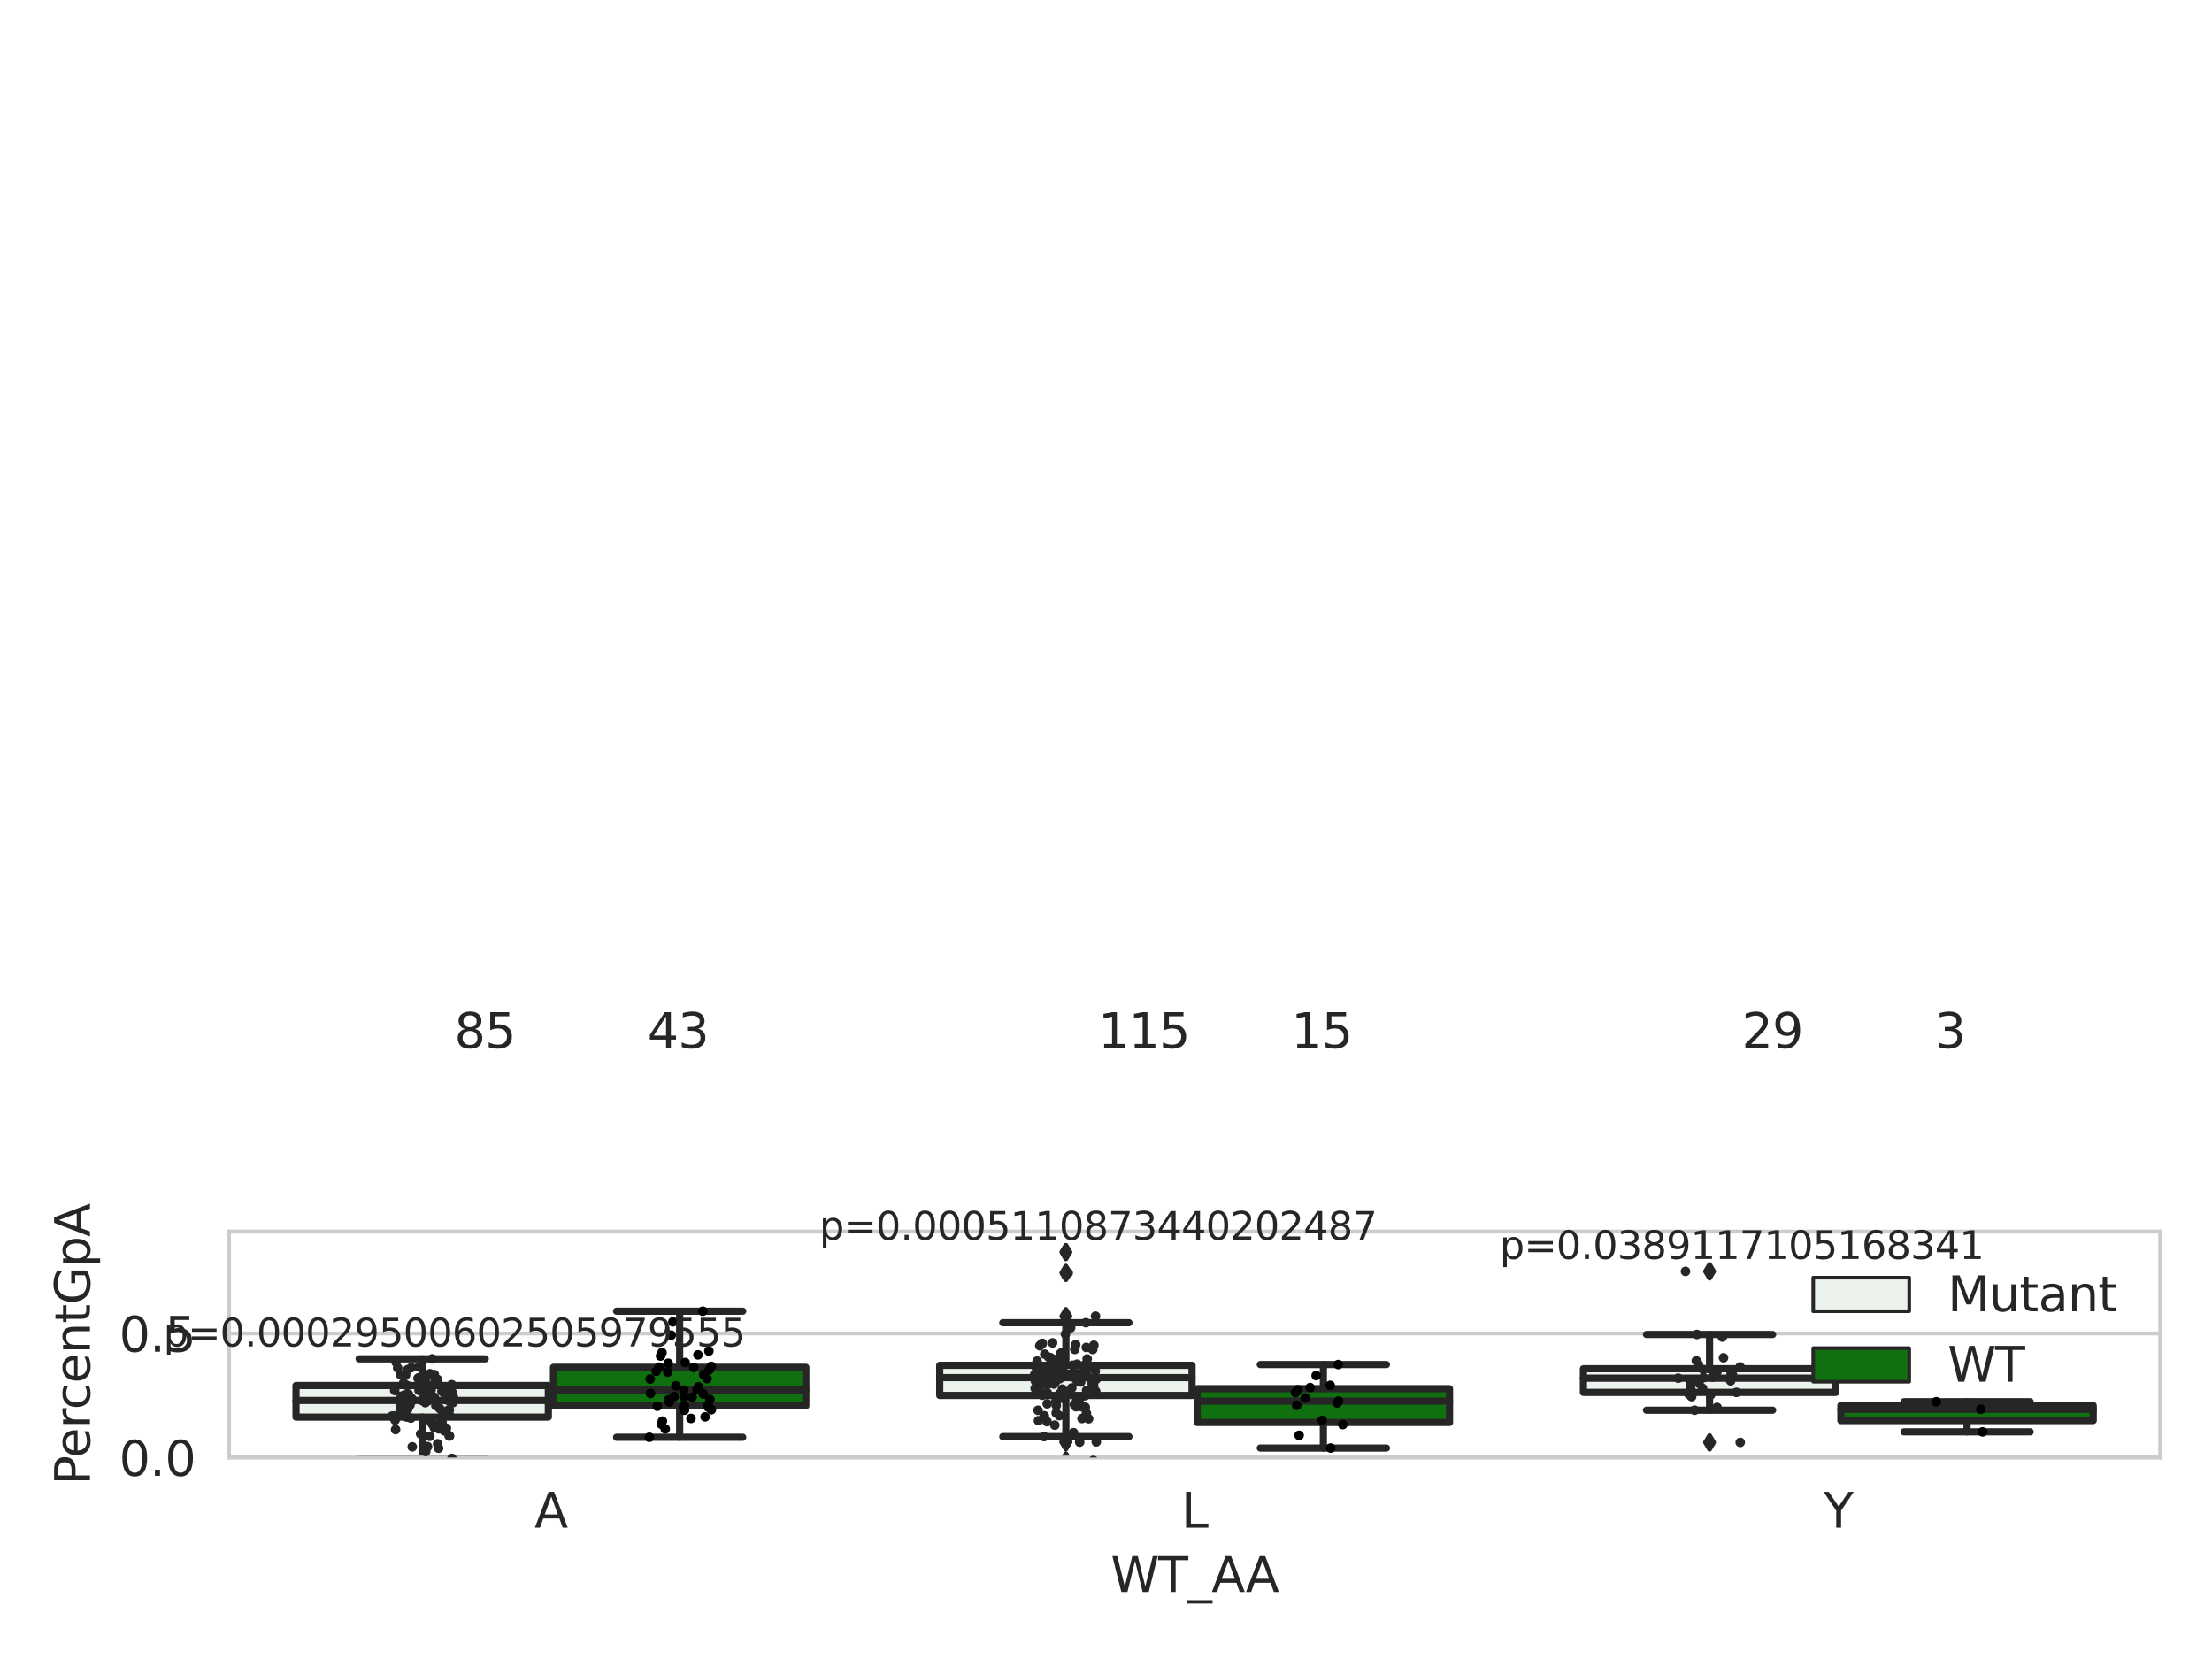 <?xml version="1.0" encoding="utf-8" standalone="no"?>
<!DOCTYPE svg PUBLIC "-//W3C//DTD SVG 1.1//EN"
  "http://www.w3.org/Graphics/SVG/1.1/DTD/svg11.dtd">
<svg xmlns:xlink="http://www.w3.org/1999/xlink" width="460.8pt" height="345.6pt" viewBox="0 0 460.8 345.6" xmlns="http://www.w3.org/2000/svg" version="1.1">
 <defs>
  <style type="text/css">*{stroke-linejoin: round; stroke-linecap: butt}</style>
 </defs>
 <g id="figure_1">
  <g id="patch_1">
   <path d="M 0 345.6 
L 460.8 345.6 
L 460.8 0 
L 0 0 
z
" style="fill: #ffffff"/>
  </g>
  <g id="axes_1">
   <g id="patch_2">
    <path d="M 47.72 303.64 
L 450 303.64 
L 450 256.561 
L 47.72 256.561 
z
" style="fill: #ffffff"/>
   </g>
   <g id="matplotlib.axis_1">
    <g id="xtick_1">
     <g id="text_1">
      <!-- A -->
      <g style="fill: #262626" transform="translate(111.346 318.238)scale(0.1 -0.1)">
       <defs>
        <path id="DejaVuSans-41" d="M 2188 4044 
L 1331 1722 
L 3047 1722 
L 2188 4044 
z
M 1831 4666 
L 2547 4666 
L 4325 0 
L 3669 0 
L 3244 1197 
L 1141 1197 
L 716 0 
L 50 0 
L 1831 4666 
z
" transform="scale(0.016)"/>
       </defs>
       <use xlink:href="#DejaVuSans-41"/>
      </g>
     </g>
    </g>
    <g id="xtick_2">
     <g id="text_2">
      <!-- L -->
      <g style="fill: #262626" transform="translate(246.074 318.238)scale(0.1 -0.1)">
       <defs>
        <path id="DejaVuSans-4c" d="M 628 4666 
L 1259 4666 
L 1259 531 
L 3531 531 
L 3531 0 
L 628 0 
L 628 4666 
z
" transform="scale(0.016)"/>
       </defs>
       <use xlink:href="#DejaVuSans-4c"/>
      </g>
     </g>
    </g>
    <g id="xtick_3">
     <g id="text_3">
      <!-- Y -->
      <g style="fill: #262626" transform="translate(379.899 318.238)scale(0.1 -0.1)">
       <defs>
        <path id="DejaVuSans-59" d="M -13 4666 
L 666 4666 
L 1959 2747 
L 3244 4666 
L 3922 4666 
L 2272 2222 
L 2272 0 
L 1638 0 
L 1638 2222 
L -13 4666 
z
" transform="scale(0.016)"/>
       </defs>
       <use xlink:href="#DejaVuSans-59"/>
      </g>
     </g>
    </g>
    <g id="text_4">
     <!-- WT_AA -->
     <g style="fill: #262626" transform="translate(231.384 331.638)scale(0.1 -0.1)">
      <defs>
       <path id="DejaVuSans-57" d="M 213 4666 
L 850 4666 
L 1831 722 
L 2809 4666 
L 3519 4666 
L 4500 722 
L 5478 4666 
L 6119 4666 
L 4947 0 
L 4153 0 
L 3169 4050 
L 2175 0 
L 1381 0 
L 213 4666 
z
" transform="scale(0.016)"/>
       <path id="DejaVuSans-54" d="M -19 4666 
L 3928 4666 
L 3928 4134 
L 2272 4134 
L 2272 0 
L 1638 0 
L 1638 4134 
L -19 4134 
L -19 4666 
z
" transform="scale(0.016)"/>
       <path id="DejaVuSans-5f" d="M 3263 -1063 
L 3263 -1509 
L -63 -1509 
L -63 -1063 
L 3263 -1063 
z
" transform="scale(0.016)"/>
      </defs>
      <use xlink:href="#DejaVuSans-57"/>
      <use xlink:href="#DejaVuSans-54" x="98.877"/>
      <use xlink:href="#DejaVuSans-5f" x="159.961"/>
      <use xlink:href="#DejaVuSans-41" x="209.961"/>
      <use xlink:href="#DejaVuSans-41" x="281.119"/>
     </g>
    </g>
   </g>
   <g id="matplotlib.axis_2">
    <g id="ytick_1">
     <g id="line2d_1">
      <path d="M 47.72 303.64 
L 450 303.64 
" clip-path="url(#p0ca1a17007)" style="fill: none; stroke: #cccccc; stroke-width: 0.8; stroke-linecap: round"/>
     </g>
     <g id="text_5">
      <!-- 0.0 -->
      <g style="fill: #262626" transform="translate(24.817 307.439)scale(0.1 -0.1)">
       <defs>
        <path id="DejaVuSans-30" d="M 2034 4250 
Q 1547 4250 1301 3770 
Q 1056 3291 1056 2328 
Q 1056 1369 1301 889 
Q 1547 409 2034 409 
Q 2525 409 2770 889 
Q 3016 1369 3016 2328 
Q 3016 3291 2770 3770 
Q 2525 4250 2034 4250 
z
M 2034 4750 
Q 2819 4750 3233 4129 
Q 3647 3509 3647 2328 
Q 3647 1150 3233 529 
Q 2819 -91 2034 -91 
Q 1250 -91 836 529 
Q 422 1150 422 2328 
Q 422 3509 836 4129 
Q 1250 4750 2034 4750 
z
" transform="scale(0.016)"/>
        <path id="DejaVuSans-2e" d="M 684 794 
L 1344 794 
L 1344 0 
L 684 0 
L 684 794 
z
" transform="scale(0.016)"/>
       </defs>
       <use xlink:href="#DejaVuSans-30"/>
       <use xlink:href="#DejaVuSans-2e" x="63.623"/>
       <use xlink:href="#DejaVuSans-30" x="95.41"/>
      </g>
     </g>
    </g>
    <g id="ytick_2">
     <g id="line2d_2">
      <path d="M 47.72 277.787 
L 450 277.787 
" clip-path="url(#p0ca1a17007)" style="fill: none; stroke: #cccccc; stroke-width: 0.8; stroke-linecap: round"/>
     </g>
     <g id="text_6">
      <!-- 0.5 -->
      <g style="fill: #262626" transform="translate(24.817 281.586)scale(0.1 -0.1)">
       <defs>
        <path id="DejaVuSans-35" d="M 691 4666 
L 3169 4666 
L 3169 4134 
L 1269 4134 
L 1269 2991 
Q 1406 3038 1543 3061 
Q 1681 3084 1819 3084 
Q 2600 3084 3056 2656 
Q 3513 2228 3513 1497 
Q 3513 744 3044 326 
Q 2575 -91 1722 -91 
Q 1428 -91 1123 -41 
Q 819 9 494 109 
L 494 744 
Q 775 591 1075 516 
Q 1375 441 1709 441 
Q 2250 441 2565 725 
Q 2881 1009 2881 1497 
Q 2881 1984 2565 2268 
Q 2250 2553 1709 2553 
Q 1456 2553 1204 2497 
Q 953 2441 691 2322 
L 691 4666 
z
" transform="scale(0.016)"/>
       </defs>
       <use xlink:href="#DejaVuSans-30"/>
       <use xlink:href="#DejaVuSans-2e" x="63.623"/>
       <use xlink:href="#DejaVuSans-35" x="95.41"/>
      </g>
     </g>
    </g>
    <g id="text_7">
     <!-- PercentGpA -->
     <g style="fill: #262626" transform="translate(18.737 309.377)rotate(-90)scale(0.1 -0.1)">
      <defs>
       <path id="DejaVuSans-50" d="M 1259 4147 
L 1259 2394 
L 2053 2394 
Q 2494 2394 2734 2622 
Q 2975 2850 2975 3272 
Q 2975 3691 2734 3919 
Q 2494 4147 2053 4147 
L 1259 4147 
z
M 628 4666 
L 2053 4666 
Q 2838 4666 3239 4311 
Q 3641 3956 3641 3272 
Q 3641 2581 3239 2228 
Q 2838 1875 2053 1875 
L 1259 1875 
L 1259 0 
L 628 0 
L 628 4666 
z
" transform="scale(0.016)"/>
       <path id="DejaVuSans-65" d="M 3597 1894 
L 3597 1613 
L 953 1613 
Q 991 1019 1311 708 
Q 1631 397 2203 397 
Q 2534 397 2845 478 
Q 3156 559 3463 722 
L 3463 178 
Q 3153 47 2828 -22 
Q 2503 -91 2169 -91 
Q 1331 -91 842 396 
Q 353 884 353 1716 
Q 353 2575 817 3079 
Q 1281 3584 2069 3584 
Q 2775 3584 3186 3129 
Q 3597 2675 3597 1894 
z
M 3022 2063 
Q 3016 2534 2758 2815 
Q 2500 3097 2075 3097 
Q 1594 3097 1305 2825 
Q 1016 2553 972 2059 
L 3022 2063 
z
" transform="scale(0.016)"/>
       <path id="DejaVuSans-72" d="M 2631 2963 
Q 2534 3019 2420 3045 
Q 2306 3072 2169 3072 
Q 1681 3072 1420 2755 
Q 1159 2438 1159 1844 
L 1159 0 
L 581 0 
L 581 3500 
L 1159 3500 
L 1159 2956 
Q 1341 3275 1631 3429 
Q 1922 3584 2338 3584 
Q 2397 3584 2469 3576 
Q 2541 3569 2628 3553 
L 2631 2963 
z
" transform="scale(0.016)"/>
       <path id="DejaVuSans-63" d="M 3122 3366 
L 3122 2828 
Q 2878 2963 2633 3030 
Q 2388 3097 2138 3097 
Q 1578 3097 1268 2742 
Q 959 2388 959 1747 
Q 959 1106 1268 751 
Q 1578 397 2138 397 
Q 2388 397 2633 464 
Q 2878 531 3122 666 
L 3122 134 
Q 2881 22 2623 -34 
Q 2366 -91 2075 -91 
Q 1284 -91 818 406 
Q 353 903 353 1747 
Q 353 2603 823 3093 
Q 1294 3584 2113 3584 
Q 2378 3584 2631 3529 
Q 2884 3475 3122 3366 
z
" transform="scale(0.016)"/>
       <path id="DejaVuSans-6e" d="M 3513 2113 
L 3513 0 
L 2938 0 
L 2938 2094 
Q 2938 2591 2744 2837 
Q 2550 3084 2163 3084 
Q 1697 3084 1428 2787 
Q 1159 2491 1159 1978 
L 1159 0 
L 581 0 
L 581 3500 
L 1159 3500 
L 1159 2956 
Q 1366 3272 1645 3428 
Q 1925 3584 2291 3584 
Q 2894 3584 3203 3211 
Q 3513 2838 3513 2113 
z
" transform="scale(0.016)"/>
       <path id="DejaVuSans-74" d="M 1172 4494 
L 1172 3500 
L 2356 3500 
L 2356 3053 
L 1172 3053 
L 1172 1153 
Q 1172 725 1289 603 
Q 1406 481 1766 481 
L 2356 481 
L 2356 0 
L 1766 0 
Q 1100 0 847 248 
Q 594 497 594 1153 
L 594 3053 
L 172 3053 
L 172 3500 
L 594 3500 
L 594 4494 
L 1172 4494 
z
" transform="scale(0.016)"/>
       <path id="DejaVuSans-47" d="M 3809 666 
L 3809 1919 
L 2778 1919 
L 2778 2438 
L 4434 2438 
L 4434 434 
Q 4069 175 3628 42 
Q 3188 -91 2688 -91 
Q 1594 -91 976 548 
Q 359 1188 359 2328 
Q 359 3472 976 4111 
Q 1594 4750 2688 4750 
Q 3144 4750 3555 4637 
Q 3966 4525 4313 4306 
L 4313 3634 
Q 3963 3931 3569 4081 
Q 3175 4231 2741 4231 
Q 1884 4231 1454 3753 
Q 1025 3275 1025 2328 
Q 1025 1384 1454 906 
Q 1884 428 2741 428 
Q 3075 428 3337 486 
Q 3600 544 3809 666 
z
" transform="scale(0.016)"/>
       <path id="DejaVuSans-70" d="M 1159 525 
L 1159 -1331 
L 581 -1331 
L 581 3500 
L 1159 3500 
L 1159 2969 
Q 1341 3281 1617 3432 
Q 1894 3584 2278 3584 
Q 2916 3584 3314 3078 
Q 3713 2572 3713 1747 
Q 3713 922 3314 415 
Q 2916 -91 2278 -91 
Q 1894 -91 1617 61 
Q 1341 213 1159 525 
z
M 3116 1747 
Q 3116 2381 2855 2742 
Q 2594 3103 2138 3103 
Q 1681 3103 1420 2742 
Q 1159 2381 1159 1747 
Q 1159 1113 1420 752 
Q 1681 391 2138 391 
Q 2594 391 2855 752 
Q 3116 1113 3116 1747 
z
" transform="scale(0.016)"/>
      </defs>
      <use xlink:href="#DejaVuSans-50"/>
      <use xlink:href="#DejaVuSans-65" x="56.678"/>
      <use xlink:href="#DejaVuSans-72" x="118.201"/>
      <use xlink:href="#DejaVuSans-63" x="157.064"/>
      <use xlink:href="#DejaVuSans-65" x="212.045"/>
      <use xlink:href="#DejaVuSans-6e" x="273.568"/>
      <use xlink:href="#DejaVuSans-74" x="336.947"/>
      <use xlink:href="#DejaVuSans-47" x="376.156"/>
      <use xlink:href="#DejaVuSans-70" x="453.646"/>
      <use xlink:href="#DejaVuSans-41" x="517.123"/>
     </g>
    </g>
   </g>
   <g id="patch_3">
    <path d="M 61.666 295.203 
L 114.23 295.203 
L 114.23 288.627 
L 61.666 288.627 
L 61.666 295.203 
z
" clip-path="url(#p0ca1a17007)" style="fill: #ecf2ec; stroke: #262626; stroke-width: 1.5; stroke-linejoin: miter"/>
   </g>
   <g id="patch_4">
    <path d="M 115.303 292.859 
L 167.868 292.859 
L 167.868 284.834 
L 115.303 284.834 
L 115.303 292.859 
z
" clip-path="url(#p0ca1a17007)" style="fill: #107010; stroke: #262626; stroke-width: 1.5; stroke-linejoin: miter"/>
   </g>
   <g id="patch_5">
    <path d="M 195.759 290.698 
L 248.324 290.698 
L 248.324 284.42 
L 195.759 284.42 
L 195.759 290.698 
z
" clip-path="url(#p0ca1a17007)" style="fill: #ecf2ec; stroke: #262626; stroke-width: 1.5; stroke-linejoin: miter"/>
   </g>
   <g id="patch_6">
    <path d="M 249.396 296.326 
L 301.961 296.326 
L 301.961 289.29 
L 249.396 289.29 
L 249.396 296.326 
z
" clip-path="url(#p0ca1a17007)" style="fill: #107010; stroke: #262626; stroke-width: 1.5; stroke-linejoin: miter"/>
   </g>
   <g id="patch_7">
    <path d="M 329.852 290.064 
L 382.417 290.064 
L 382.417 285.135 
L 329.852 285.135 
L 329.852 290.064 
z
" clip-path="url(#p0ca1a17007)" style="fill: #ecf2ec; stroke: #262626; stroke-width: 1.5; stroke-linejoin: miter"/>
   </g>
   <g id="patch_8">
    <path d="M 383.49 295.929 
L 436.054 295.929 
L 436.054 292.789 
L 383.49 292.789 
L 383.49 295.929 
z
" clip-path="url(#p0ca1a17007)" style="fill: #107010; stroke: #262626; stroke-width: 1.5; stroke-linejoin: miter"/>
   </g>
   <g id="patch_9">
    <path d="M 114.767 303.64 
L 114.767 303.64 
L 114.767 303.64 
L 114.767 303.64 
z
" clip-path="url(#p0ca1a17007)" style="fill: #ecf2ec; stroke: #262626; stroke-width: 0.75; stroke-linejoin: miter"/>
   </g>
   <g id="patch_10">
    <path d="M 114.767 303.64 
L 114.767 303.64 
L 114.767 303.64 
L 114.767 303.64 
z
" clip-path="url(#p0ca1a17007)" style="fill: #107010; stroke: #262626; stroke-width: 0.75; stroke-linejoin: miter"/>
   </g>
   <g id="PathCollection_1"/>
   <g id="PathCollection_2"/>
   <g id="line2d_3">
    <path d="M 87.948 295.203 
L 87.948 303.819 
" clip-path="url(#p0ca1a17007)" style="fill: none; stroke: #262626; stroke-width: 1.5; stroke-linecap: round"/>
   </g>
   <g id="line2d_4">
    <path d="M 87.948 288.627 
L 87.948 283.073 
" clip-path="url(#p0ca1a17007)" style="fill: none; stroke: #262626; stroke-width: 1.5; stroke-linecap: round"/>
   </g>
   <g id="line2d_5">
    <path d="M 74.807 303.819 
L 101.089 303.819 
" clip-path="url(#p0ca1a17007)" style="fill: none; stroke: #262626; stroke-width: 1.5; stroke-linecap: round"/>
   </g>
   <g id="line2d_6">
    <path d="M 74.807 283.073 
L 101.089 283.073 
" clip-path="url(#p0ca1a17007)" style="fill: none; stroke: #262626; stroke-width: 1.5; stroke-linecap: round"/>
   </g>
   <g id="line2d_7"/>
   <g id="line2d_8">
    <path d="M 141.585 292.859 
L 141.585 299.408 
" clip-path="url(#p0ca1a17007)" style="fill: none; stroke: #262626; stroke-width: 1.5; stroke-linecap: round"/>
   </g>
   <g id="line2d_9">
    <path d="M 141.585 284.834 
L 141.585 273.146 
" clip-path="url(#p0ca1a17007)" style="fill: none; stroke: #262626; stroke-width: 1.5; stroke-linecap: round"/>
   </g>
   <g id="line2d_10">
    <path d="M 128.444 299.408 
L 154.726 299.408 
" clip-path="url(#p0ca1a17007)" style="fill: none; stroke: #262626; stroke-width: 1.5; stroke-linecap: round"/>
   </g>
   <g id="line2d_11">
    <path d="M 128.444 273.146 
L 154.726 273.146 
" clip-path="url(#p0ca1a17007)" style="fill: none; stroke: #262626; stroke-width: 1.5; stroke-linecap: round"/>
   </g>
   <g id="line2d_12"/>
   <g id="line2d_13">
    <path d="M 222.041 290.698 
L 222.041 299.272 
" clip-path="url(#p0ca1a17007)" style="fill: none; stroke: #262626; stroke-width: 1.5; stroke-linecap: round"/>
   </g>
   <g id="line2d_14">
    <path d="M 222.041 284.42 
L 222.041 275.545 
" clip-path="url(#p0ca1a17007)" style="fill: none; stroke: #262626; stroke-width: 1.5; stroke-linecap: round"/>
   </g>
   <g id="line2d_15">
    <path d="M 208.9 299.272 
L 235.182 299.272 
" clip-path="url(#p0ca1a17007)" style="fill: none; stroke: #262626; stroke-width: 1.5; stroke-linecap: round"/>
   </g>
   <g id="line2d_16">
    <path d="M 208.9 275.545 
L 235.182 275.545 
" clip-path="url(#p0ca1a17007)" style="fill: none; stroke: #262626; stroke-width: 1.5; stroke-linecap: round"/>
   </g>
   <g id="line2d_17">
    <defs>
     <path id="mcbade916dd" d="M -0 1.414 
L 0.849 0 
L 0 -1.414 
L -0.849 -0 
z
" style="stroke: #262626; stroke-linejoin: miter"/>
    </defs>
    <g clip-path="url(#p0ca1a17007)">
     <use xlink:href="#mcbade916dd" x="222.041" y="300.428" style="fill: #262626; stroke: #262626; stroke-linejoin: miter"/>
     <use xlink:href="#mcbade916dd" x="222.041" y="300.366" style="fill: #262626; stroke: #262626; stroke-linejoin: miter"/>
     <use xlink:href="#mcbade916dd" x="222.041" y="304.24" style="fill: #262626; stroke: #262626; stroke-linejoin: miter"/>
     <use xlink:href="#mcbade916dd" x="222.041" y="274.185" style="fill: #262626; stroke: #262626; stroke-linejoin: miter"/>
     <use xlink:href="#mcbade916dd" x="222.041" y="260.841" style="fill: #262626; stroke: #262626; stroke-linejoin: miter"/>
     <use xlink:href="#mcbade916dd" x="222.041" y="265.173" style="fill: #262626; stroke: #262626; stroke-linejoin: miter"/>
    </g>
   </g>
   <g id="line2d_18">
    <path d="M 275.679 296.326 
L 275.679 301.655 
" clip-path="url(#p0ca1a17007)" style="fill: none; stroke: #262626; stroke-width: 1.5; stroke-linecap: round"/>
   </g>
   <g id="line2d_19">
    <path d="M 275.679 289.29 
L 275.679 284.261 
" clip-path="url(#p0ca1a17007)" style="fill: none; stroke: #262626; stroke-width: 1.5; stroke-linecap: round"/>
   </g>
   <g id="line2d_20">
    <path d="M 262.538 301.655 
L 288.82 301.655 
" clip-path="url(#p0ca1a17007)" style="fill: none; stroke: #262626; stroke-width: 1.5; stroke-linecap: round"/>
   </g>
   <g id="line2d_21">
    <path d="M 262.538 284.261 
L 288.82 284.261 
" clip-path="url(#p0ca1a17007)" style="fill: none; stroke: #262626; stroke-width: 1.5; stroke-linecap: round"/>
   </g>
   <g id="line2d_22">
    <g clip-path="url(#p0ca1a17007)">
     <use xlink:href="#mcbade916dd" x="275.679" y="312.998" style="fill: #262626; stroke: #262626; stroke-linejoin: miter"/>
    </g>
   </g>
   <g id="line2d_23">
    <path d="M 356.135 290.064 
L 356.135 293.768 
" clip-path="url(#p0ca1a17007)" style="fill: none; stroke: #262626; stroke-width: 1.5; stroke-linecap: round"/>
   </g>
   <g id="line2d_24">
    <path d="M 356.135 285.135 
L 356.135 277.995 
" clip-path="url(#p0ca1a17007)" style="fill: none; stroke: #262626; stroke-width: 1.5; stroke-linecap: round"/>
   </g>
   <g id="line2d_25">
    <path d="M 342.994 293.768 
L 369.276 293.768 
" clip-path="url(#p0ca1a17007)" style="fill: none; stroke: #262626; stroke-width: 1.5; stroke-linecap: round"/>
   </g>
   <g id="line2d_26">
    <path d="M 342.994 277.995 
L 369.276 277.995 
" clip-path="url(#p0ca1a17007)" style="fill: none; stroke: #262626; stroke-width: 1.5; stroke-linecap: round"/>
   </g>
   <g id="line2d_27">
    <g clip-path="url(#p0ca1a17007)">
     <use xlink:href="#mcbade916dd" x="356.135" y="300.477" style="fill: #262626; stroke: #262626; stroke-linejoin: miter"/>
     <use xlink:href="#mcbade916dd" x="356.135" y="264.85" style="fill: #262626; stroke: #262626; stroke-linejoin: miter"/>
    </g>
   </g>
   <g id="line2d_28">
    <path d="M 409.772 295.929 
L 409.772 298.284 
" clip-path="url(#p0ca1a17007)" style="fill: none; stroke: #262626; stroke-width: 1.5; stroke-linecap: round"/>
   </g>
   <g id="line2d_29">
    <path d="M 409.772 292.789 
L 409.772 292.005 
" clip-path="url(#p0ca1a17007)" style="fill: none; stroke: #262626; stroke-width: 1.5; stroke-linecap: round"/>
   </g>
   <g id="line2d_30">
    <path d="M 396.631 298.284 
L 422.913 298.284 
" clip-path="url(#p0ca1a17007)" style="fill: none; stroke: #262626; stroke-width: 1.5; stroke-linecap: round"/>
   </g>
   <g id="line2d_31">
    <path d="M 396.631 292.005 
L 422.913 292.005 
" clip-path="url(#p0ca1a17007)" style="fill: none; stroke: #262626; stroke-width: 1.5; stroke-linecap: round"/>
   </g>
   <g id="line2d_32"/>
   <g id="line2d_33">
    <path d="M 61.666 291.739 
L 114.23 291.739 
" clip-path="url(#p0ca1a17007)" style="fill: none; stroke: #262626; stroke-width: 1.5; stroke-linecap: round"/>
   </g>
   <g id="line2d_34">
    <path d="M 115.303 289.58 
L 167.868 289.58 
" clip-path="url(#p0ca1a17007)" style="fill: none; stroke: #262626; stroke-width: 1.5; stroke-linecap: round"/>
   </g>
   <g id="line2d_35">
    <path d="M 195.759 286.985 
L 248.324 286.985 
" clip-path="url(#p0ca1a17007)" style="fill: none; stroke: #262626; stroke-width: 1.5; stroke-linecap: round"/>
   </g>
   <g id="line2d_36">
    <path d="M 249.396 291.874 
L 301.961 291.874 
" clip-path="url(#p0ca1a17007)" style="fill: none; stroke: #262626; stroke-width: 1.5; stroke-linecap: round"/>
   </g>
   <g id="line2d_37">
    <path d="M 329.852 287.103 
L 382.417 287.103 
" clip-path="url(#p0ca1a17007)" style="fill: none; stroke: #262626; stroke-width: 1.5; stroke-linecap: round"/>
   </g>
   <g id="line2d_38">
    <path d="M 383.49 293.573 
L 436.054 293.573 
" clip-path="url(#p0ca1a17007)" style="fill: none; stroke: #262626; stroke-width: 1.5; stroke-linecap: round"/>
   </g>
   <g id="patch_11">
    <path d="M 47.72 303.64 
L 47.72 256.561 
" style="fill: none; stroke: #cccccc; stroke-width: 0.8; stroke-linejoin: miter; stroke-linecap: square"/>
   </g>
   <g id="patch_12">
    <path d="M 450 303.64 
L 450 256.561 
" style="fill: none; stroke: #cccccc; stroke-width: 0.8; stroke-linejoin: miter; stroke-linecap: square"/>
   </g>
   <g id="patch_13">
    <path d="M 47.72 303.64 
L 450 303.64 
" style="fill: none; stroke: #cccccc; stroke-width: 0.8; stroke-linejoin: miter; stroke-linecap: square"/>
   </g>
   <g id="patch_14">
    <path d="M 47.72 256.561 
L 450 256.561 
" style="fill: none; stroke: #cccccc; stroke-width: 0.8; stroke-linejoin: miter; stroke-linecap: square"/>
   </g>
   <g id="PathCollection_3">
    <defs>
     <path id="C0_0_6d03684eca" d="M 0 1 
C 0.265 1 0.52 0.895 0.707 0.707 
C 0.895 0.52 1 0.265 1 -0 
C 1 -0.265 0.895 -0.52 0.707 -0.707 
C 0.52 -0.895 0.265 -1 0 -1 
C -0.265 -1 -0.52 -0.895 -0.707 -0.707 
C -0.895 -0.52 -1 -0.265 -1 0 
C -1 0.265 -0.895 0.52 -0.707 0.707 
C -0.52 0.895 -0.265 1 0 1 
z
"/>
    </defs>
    <g clip-path="url(#p0ca1a17007)">
     <use xlink:href="#C0_0_6d03684eca" x="92.065" y="289.846" style="fill: #262626"/>
    </g>
    <g clip-path="url(#p0ca1a17007)">
     <use xlink:href="#C0_0_6d03684eca" x="93.627" y="290.658" style="fill: #262626"/>
    </g>
    <g clip-path="url(#p0ca1a17007)">
     <use xlink:href="#C0_0_6d03684eca" x="88.98" y="290.599" style="fill: #262626"/>
    </g>
    <g clip-path="url(#p0ca1a17007)">
     <use xlink:href="#C0_0_6d03684eca" x="85.771" y="291.359" style="fill: #262626"/>
    </g>
    <g clip-path="url(#p0ca1a17007)">
     <use xlink:href="#C0_0_6d03684eca" x="87.512" y="287.759" style="fill: #262626"/>
    </g>
    <g clip-path="url(#p0ca1a17007)">
     <use xlink:href="#C0_0_6d03684eca" x="92.982" y="297.529" style="fill: #262626"/>
    </g>
    <g clip-path="url(#p0ca1a17007)">
     <use xlink:href="#C0_0_6d03684eca" x="84.944" y="285.319" style="fill: #262626"/>
    </g>
    <g clip-path="url(#p0ca1a17007)">
     <use xlink:href="#C0_0_6d03684eca" x="94.352" y="292.186" style="fill: #262626"/>
    </g>
    <g clip-path="url(#p0ca1a17007)">
     <use xlink:href="#C0_0_6d03684eca" x="91.165" y="300.766" style="fill: #262626"/>
    </g>
    <g clip-path="url(#p0ca1a17007)">
     <use xlink:href="#C0_0_6d03684eca" x="90.801" y="292.829" style="fill: #262626"/>
    </g>
    <g clip-path="url(#p0ca1a17007)">
     <use xlink:href="#C0_0_6d03684eca" x="85.981" y="291.716" style="fill: #262626"/>
    </g>
    <g clip-path="url(#p0ca1a17007)">
     <use xlink:href="#C0_0_6d03684eca" x="85.096" y="290.454" style="fill: #262626"/>
    </g>
    <g clip-path="url(#p0ca1a17007)">
     <use xlink:href="#C0_0_6d03684eca" x="84.076" y="288.1" style="fill: #262626"/>
    </g>
    <g clip-path="url(#p0ca1a17007)">
     <use xlink:href="#C0_0_6d03684eca" x="91.585" y="293.4" style="fill: #262626"/>
    </g>
    <g clip-path="url(#p0ca1a17007)">
     <use xlink:href="#C0_0_6d03684eca" x="88.283" y="290.299" style="fill: #262626"/>
    </g>
    <g clip-path="url(#p0ca1a17007)">
     <use xlink:href="#C0_0_6d03684eca" x="84.797" y="295.203" style="fill: #262626"/>
    </g>
    <g clip-path="url(#p0ca1a17007)">
     <use xlink:href="#C0_0_6d03684eca" x="87.083" y="287.136" style="fill: #262626"/>
    </g>
    <g clip-path="url(#p0ca1a17007)">
     <use xlink:href="#C0_0_6d03684eca" x="84.562" y="292.601" style="fill: #262626"/>
    </g>
    <g clip-path="url(#p0ca1a17007)">
     <use xlink:href="#C0_0_6d03684eca" x="82.505" y="283.778" style="fill: #262626"/>
    </g>
    <g clip-path="url(#p0ca1a17007)">
     <use xlink:href="#C0_0_6d03684eca" x="85.877" y="301.402" style="fill: #262626"/>
    </g>
    <g clip-path="url(#p0ca1a17007)">
     <use xlink:href="#C0_0_6d03684eca" x="93.305" y="289.634" style="fill: #262626"/>
    </g>
    <g clip-path="url(#p0ca1a17007)">
     <use xlink:href="#C0_0_6d03684eca" x="90.048" y="283.073" style="fill: #262626"/>
    </g>
    <g clip-path="url(#p0ca1a17007)">
     <use xlink:href="#C0_0_6d03684eca" x="84.812" y="288.627" style="fill: #262626"/>
    </g>
    <g clip-path="url(#p0ca1a17007)">
     <use xlink:href="#C0_0_6d03684eca" x="87.864" y="291.739" style="fill: #262626"/>
    </g>
    <g clip-path="url(#p0ca1a17007)">
     <use xlink:href="#C0_0_6d03684eca" x="92.535" y="298.063" style="fill: #262626"/>
    </g>
    <g clip-path="url(#p0ca1a17007)">
     <use xlink:href="#C0_0_6d03684eca" x="88.676" y="302.389" style="fill: #262626"/>
    </g>
    <g clip-path="url(#p0ca1a17007)">
     <use xlink:href="#C0_0_6d03684eca" x="82.408" y="297.813" style="fill: #262626"/>
    </g>
    <g clip-path="url(#p0ca1a17007)">
     <use xlink:href="#C0_0_6d03684eca" x="85.681" y="284.904" style="fill: #262626"/>
    </g>
    <g clip-path="url(#p0ca1a17007)">
     <use xlink:href="#C0_0_6d03684eca" x="83.409" y="286.331" style="fill: #262626"/>
    </g>
    <g clip-path="url(#p0ca1a17007)">
     <use xlink:href="#C0_0_6d03684eca" x="83.703" y="294.183" style="fill: #262626"/>
    </g>
    <g clip-path="url(#p0ca1a17007)">
     <use xlink:href="#C0_0_6d03684eca" x="85.596" y="295.42" style="fill: #262626"/>
    </g>
    <g clip-path="url(#p0ca1a17007)">
     <use xlink:href="#C0_0_6d03684eca" x="94.413" y="290.922" style="fill: #262626"/>
    </g>
    <g clip-path="url(#p0ca1a17007)">
     <use xlink:href="#C0_0_6d03684eca" x="90.471" y="291.336" style="fill: #262626"/>
    </g>
    <g clip-path="url(#p0ca1a17007)">
     <use xlink:href="#C0_0_6d03684eca" x="89.185" y="286.547" style="fill: #262626"/>
    </g>
    <g clip-path="url(#p0ca1a17007)">
     <use xlink:href="#C0_0_6d03684eca" x="93.602" y="293.695" style="fill: #262626"/>
    </g>
    <g clip-path="url(#p0ca1a17007)">
     <use xlink:href="#C0_0_6d03684eca" x="84.494" y="286.419" style="fill: #262626"/>
    </g>
    <g clip-path="url(#p0ca1a17007)">
     <use xlink:href="#C0_0_6d03684eca" x="82.846" y="284.988" style="fill: #262626"/>
    </g>
    <g clip-path="url(#p0ca1a17007)">
     <use xlink:href="#C0_0_6d03684eca" x="89.218" y="291.781" style="fill: #262626"/>
    </g>
    <g clip-path="url(#p0ca1a17007)">
     <use xlink:href="#C0_0_6d03684eca" x="81.667" y="295.006" style="fill: #262626"/>
    </g>
    <g clip-path="url(#p0ca1a17007)">
     <use xlink:href="#C0_0_6d03684eca" x="93.634" y="294.822" style="fill: #262626"/>
    </g>
    <g clip-path="url(#p0ca1a17007)">
     <use xlink:href="#C0_0_6d03684eca" x="91.404" y="297.652" style="fill: #262626"/>
    </g>
    <g clip-path="url(#p0ca1a17007)">
     <use xlink:href="#C0_0_6d03684eca" x="81.967" y="294.973" style="fill: #262626"/>
    </g>
    <g clip-path="url(#p0ca1a17007)">
     <use xlink:href="#C0_0_6d03684eca" x="90.555" y="288.017" style="fill: #262626"/>
    </g>
    <g clip-path="url(#p0ca1a17007)">
     <use xlink:href="#C0_0_6d03684eca" x="83.576" y="290.864" style="fill: #262626"/>
    </g>
    <g clip-path="url(#p0ca1a17007)">
     <use xlink:href="#C0_0_6d03684eca" x="92.486" y="290.163" style="fill: #262626"/>
    </g>
    <g clip-path="url(#p0ca1a17007)">
     <use xlink:href="#C0_0_6d03684eca" x="89.796" y="289.607" style="fill: #262626"/>
    </g>
    <g clip-path="url(#p0ca1a17007)">
     <use xlink:href="#C0_0_6d03684eca" x="93.401" y="293.769" style="fill: #262626"/>
    </g>
    <g clip-path="url(#p0ca1a17007)">
     <use xlink:href="#C0_0_6d03684eca" x="90.004" y="296.603" style="fill: #262626"/>
    </g>
    <g clip-path="url(#p0ca1a17007)">
     <use xlink:href="#C0_0_6d03684eca" x="90.468" y="297.422" style="fill: #262626"/>
    </g>
    <g clip-path="url(#p0ca1a17007)">
     <use xlink:href="#C0_0_6d03684eca" x="93.404" y="291.75" style="fill: #262626"/>
    </g>
    <g clip-path="url(#p0ca1a17007)">
     <use xlink:href="#C0_0_6d03684eca" x="89.063" y="301.348" style="fill: #262626"/>
    </g>
    <g clip-path="url(#p0ca1a17007)">
     <use xlink:href="#C0_0_6d03684eca" x="93.55" y="299.062" style="fill: #262626"/>
    </g>
    <g clip-path="url(#p0ca1a17007)">
     <use xlink:href="#C0_0_6d03684eca" x="90.477" y="286.358" style="fill: #262626"/>
    </g>
    <g clip-path="url(#p0ca1a17007)">
     <use xlink:href="#C0_0_6d03684eca" x="83.482" y="292.863" style="fill: #262626"/>
    </g>
    <g clip-path="url(#p0ca1a17007)">
     <use xlink:href="#C0_0_6d03684eca" x="89.539" y="299.205" style="fill: #262626"/>
    </g>
    <g clip-path="url(#p0ca1a17007)">
     <use xlink:href="#C0_0_6d03684eca" x="87.29" y="289.638" style="fill: #262626"/>
    </g>
    <g clip-path="url(#p0ca1a17007)">
     <use xlink:href="#C0_0_6d03684eca" x="90.485" y="291.103" style="fill: #262626"/>
    </g>
    <g clip-path="url(#p0ca1a17007)">
     <use xlink:href="#C0_0_6d03684eca" x="82.298" y="295.829" style="fill: #262626"/>
    </g>
    <g clip-path="url(#p0ca1a17007)">
     <use xlink:href="#C0_0_6d03684eca" x="94.114" y="288.465" style="fill: #262626"/>
    </g>
    <g clip-path="url(#p0ca1a17007)">
     <use xlink:href="#C0_0_6d03684eca" x="88.575" y="287.681" style="fill: #262626"/>
    </g>
    <g clip-path="url(#p0ca1a17007)">
     <use xlink:href="#C0_0_6d03684eca" x="89.572" y="286.172" style="fill: #262626"/>
    </g>
    <g clip-path="url(#p0ca1a17007)">
     <use xlink:href="#C0_0_6d03684eca" x="87.24" y="287.03" style="fill: #262626"/>
    </g>
    <g clip-path="url(#p0ca1a17007)">
     <use xlink:href="#C0_0_6d03684eca" x="92.709" y="291.541" style="fill: #262626"/>
    </g>
    <g clip-path="url(#p0ca1a17007)">
     <use xlink:href="#C0_0_6d03684eca" x="84.319" y="290.594" style="fill: #262626"/>
    </g>
    <g clip-path="url(#p0ca1a17007)">
     <use xlink:href="#C0_0_6d03684eca" x="90.948" y="287.558" style="fill: #262626"/>
    </g>
    <g clip-path="url(#p0ca1a17007)">
     <use xlink:href="#C0_0_6d03684eca" x="83.662" y="293.812" style="fill: #262626"/>
    </g>
    <g clip-path="url(#p0ca1a17007)">
     <use xlink:href="#C0_0_6d03684eca" x="91.171" y="287.967" style="fill: #262626"/>
    </g>
    <g clip-path="url(#p0ca1a17007)">
     <use xlink:href="#C0_0_6d03684eca" x="91.698" y="296.408" style="fill: #262626"/>
    </g>
    <g clip-path="url(#p0ca1a17007)">
     <use xlink:href="#C0_0_6d03684eca" x="92.796" y="289.756" style="fill: #262626"/>
    </g>
    <g clip-path="url(#p0ca1a17007)">
     <use xlink:href="#C0_0_6d03684eca" x="83.33" y="294.046" style="fill: #262626"/>
    </g>
    <g clip-path="url(#p0ca1a17007)">
     <use xlink:href="#C0_0_6d03684eca" x="88.606" y="292.203" style="fill: #262626"/>
    </g>
    <g clip-path="url(#p0ca1a17007)">
     <use xlink:href="#C0_0_6d03684eca" x="91.184" y="287.4" style="fill: #262626"/>
    </g>
    <g clip-path="url(#p0ca1a17007)">
     <use xlink:href="#C0_0_6d03684eca" x="88.392" y="295.856" style="fill: #262626"/>
    </g>
    <g clip-path="url(#p0ca1a17007)">
     <use xlink:href="#C0_0_6d03684eca" x="92.156" y="294.007" style="fill: #262626"/>
    </g>
    <g clip-path="url(#p0ca1a17007)">
     <use xlink:href="#C0_0_6d03684eca" x="85.386" y="292.719" style="fill: #262626"/>
    </g>
    <g clip-path="url(#p0ca1a17007)">
     <use xlink:href="#C0_0_6d03684eca" x="94.304" y="290.195" style="fill: #262626"/>
    </g>
    <g clip-path="url(#p0ca1a17007)">
     <use xlink:href="#C0_0_6d03684eca" x="92.097" y="296.281" style="fill: #262626"/>
    </g>
    <g clip-path="url(#p0ca1a17007)">
     <use xlink:href="#C0_0_6d03684eca" x="84.469" y="291.741" style="fill: #262626"/>
    </g>
    <g clip-path="url(#p0ca1a17007)">
     <use xlink:href="#C0_0_6d03684eca" x="94.154" y="303.819" style="fill: #262626"/>
    </g>
    <g clip-path="url(#p0ca1a17007)">
     <use xlink:href="#C0_0_6d03684eca" x="91.359" y="301.693" style="fill: #262626"/>
    </g>
    <g clip-path="url(#p0ca1a17007)">
     <use xlink:href="#C0_0_6d03684eca" x="87.623" y="298.713" style="fill: #262626"/>
    </g>
    <g clip-path="url(#p0ca1a17007)">
     <use xlink:href="#C0_0_6d03684eca" x="82.221" y="289.666" style="fill: #262626"/>
    </g>
    <g clip-path="url(#p0ca1a17007)">
     <use xlink:href="#C0_0_6d03684eca" x="87.255" y="284.756" style="fill: #262626"/>
    </g>
    <g clip-path="url(#p0ca1a17007)">
     <use xlink:href="#C0_0_6d03684eca" x="93.646" y="299.152" style="fill: #262626"/>
    </g>
    <g clip-path="url(#p0ca1a17007)">
     <use xlink:href="#C0_0_6d03684eca" x="84.944" y="293.529" style="fill: #262626"/>
    </g>
   </g>
   <g id="PathCollection_4">
    <defs>
     <path id="C1_0_10b605884b" d="M 0 1 
C 0.265 1 0.52 0.895 0.707 0.707 
C 0.895 0.52 1 0.265 1 -0 
C 1 -0.265 0.895 -0.52 0.707 -0.707 
C 0.52 -0.895 0.265 -1 0 -1 
C -0.265 -1 -0.52 -0.895 -0.707 -0.707 
C -0.895 -0.52 -1 -0.265 -1 0 
C -1 0.265 -0.895 0.52 -0.707 0.707 
C -0.52 0.895 -0.265 1 0 1 
z
"/>
    </defs>
    <g clip-path="url(#p0ca1a17007)">
     <use xlink:href="#C1_0_10b605884b" x="135.27" y="299.408"/>
    </g>
    <g clip-path="url(#p0ca1a17007)">
     <use xlink:href="#C1_0_10b605884b" x="142.358" y="293.097"/>
    </g>
    <g clip-path="url(#p0ca1a17007)">
     <use xlink:href="#C1_0_10b605884b" x="142.74" y="283.837"/>
    </g>
    <g clip-path="url(#p0ca1a17007)">
     <use xlink:href="#C1_0_10b605884b" x="139.2" y="283.997"/>
    </g>
    <g clip-path="url(#p0ca1a17007)">
     <use xlink:href="#C1_0_10b605884b" x="140.804" y="288.691"/>
    </g>
    <g clip-path="url(#p0ca1a17007)">
     <use xlink:href="#C1_0_10b605884b" x="136.717" y="285.672"/>
    </g>
    <g clip-path="url(#p0ca1a17007)">
     <use xlink:href="#C1_0_10b605884b" x="146.889" y="295.153"/>
    </g>
    <g clip-path="url(#p0ca1a17007)">
     <use xlink:href="#C1_0_10b605884b" x="138.584" y="297.676"/>
    </g>
    <g clip-path="url(#p0ca1a17007)">
     <use xlink:href="#C1_0_10b605884b" x="140.178" y="275.371"/>
    </g>
    <g clip-path="url(#p0ca1a17007)">
     <use xlink:href="#C1_0_10b605884b" x="147.674" y="281.449"/>
    </g>
    <g clip-path="url(#p0ca1a17007)">
     <use xlink:href="#C1_0_10b605884b" x="135.443" y="287.28"/>
    </g>
    <g clip-path="url(#p0ca1a17007)">
     <use xlink:href="#C1_0_10b605884b" x="137.606" y="282.487"/>
    </g>
    <g clip-path="url(#p0ca1a17007)">
     <use xlink:href="#C1_0_10b605884b" x="137.902" y="281.773"/>
    </g>
    <g clip-path="url(#p0ca1a17007)">
     <use xlink:href="#C1_0_10b605884b" x="140.454" y="290.928"/>
    </g>
    <g clip-path="url(#p0ca1a17007)">
     <use xlink:href="#C1_0_10b605884b" x="147.878" y="291.509"/>
    </g>
    <g clip-path="url(#p0ca1a17007)">
     <use xlink:href="#C1_0_10b605884b" x="136.931" y="292.949"/>
    </g>
    <g clip-path="url(#p0ca1a17007)">
     <use xlink:href="#C1_0_10b605884b" x="137.789" y="296.708"/>
    </g>
    <g clip-path="url(#p0ca1a17007)">
     <use xlink:href="#C1_0_10b605884b" x="139.444" y="292.082"/>
    </g>
    <g clip-path="url(#p0ca1a17007)">
     <use xlink:href="#C1_0_10b605884b" x="147.517" y="292.699"/>
    </g>
    <g clip-path="url(#p0ca1a17007)">
     <use xlink:href="#C1_0_10b605884b" x="137.314" y="284.811"/>
    </g>
    <g clip-path="url(#p0ca1a17007)">
     <use xlink:href="#C1_0_10b605884b" x="147.737" y="285.343"/>
    </g>
    <g clip-path="url(#p0ca1a17007)">
     <use xlink:href="#C1_0_10b605884b" x="146.493" y="290.387"/>
    </g>
    <g clip-path="url(#p0ca1a17007)">
     <use xlink:href="#C1_0_10b605884b" x="142.522" y="291.069"/>
    </g>
    <g clip-path="url(#p0ca1a17007)">
     <use xlink:href="#C1_0_10b605884b" x="142.455" y="289.58"/>
    </g>
    <g clip-path="url(#p0ca1a17007)">
     <use xlink:href="#C1_0_10b605884b" x="145.407" y="282.244"/>
    </g>
    <g clip-path="url(#p0ca1a17007)">
     <use xlink:href="#C1_0_10b605884b" x="135.494" y="290.268"/>
    </g>
    <g clip-path="url(#p0ca1a17007)">
     <use xlink:href="#C1_0_10b605884b" x="139.831" y="278.138"/>
    </g>
    <g clip-path="url(#p0ca1a17007)">
     <use xlink:href="#C1_0_10b605884b" x="147.534" y="293.111"/>
    </g>
    <g clip-path="url(#p0ca1a17007)">
     <use xlink:href="#C1_0_10b605884b" x="148.175" y="284.638"/>
    </g>
    <g clip-path="url(#p0ca1a17007)">
     <use xlink:href="#C1_0_10b605884b" x="145.202" y="289.505"/>
    </g>
    <g clip-path="url(#p0ca1a17007)">
     <use xlink:href="#C1_0_10b605884b" x="142.588" y="293.763"/>
    </g>
    <g clip-path="url(#p0ca1a17007)">
     <use xlink:href="#C1_0_10b605884b" x="144.5" y="284.858"/>
    </g>
    <g clip-path="url(#p0ca1a17007)">
     <use xlink:href="#C1_0_10b605884b" x="146.411" y="273.146"/>
    </g>
    <g clip-path="url(#p0ca1a17007)">
     <use xlink:href="#C1_0_10b605884b" x="143.947" y="295.486"/>
    </g>
    <g clip-path="url(#p0ca1a17007)">
     <use xlink:href="#C1_0_10b605884b" x="145.493" y="288.906"/>
    </g>
    <g clip-path="url(#p0ca1a17007)">
     <use xlink:href="#C1_0_10b605884b" x="148.195" y="293.665"/>
    </g>
    <g clip-path="url(#p0ca1a17007)">
     <use xlink:href="#C1_0_10b605884b" x="146.569" y="286.332"/>
    </g>
    <g clip-path="url(#p0ca1a17007)">
     <use xlink:href="#C1_0_10b605884b" x="144.19" y="291.044"/>
    </g>
    <g clip-path="url(#p0ca1a17007)">
     <use xlink:href="#C1_0_10b605884b" x="139.253" y="291.6"/>
    </g>
    <g clip-path="url(#p0ca1a17007)">
     <use xlink:href="#C1_0_10b605884b" x="142.558" y="292.769"/>
    </g>
    <g clip-path="url(#p0ca1a17007)">
     <use xlink:href="#C1_0_10b605884b" x="137.987" y="296.047"/>
    </g>
    <g clip-path="url(#p0ca1a17007)">
     <use xlink:href="#C1_0_10b605884b" x="147.286" y="287.196"/>
    </g>
    <g clip-path="url(#p0ca1a17007)">
     <use xlink:href="#C1_0_10b605884b" x="139.105" y="285.835"/>
    </g>
   </g>
   <g id="PathCollection_5">
    <defs>
     <path id="C2_0_b4bac20a51" d="M 0 1 
C 0.265 1 0.52 0.895 0.707 0.707 
C 0.895 0.52 1 0.265 1 -0 
C 1 -0.265 0.895 -0.52 0.707 -0.707 
C 0.52 -0.895 0.265 -1 0 -1 
C -0.265 -1 -0.52 -0.895 -0.707 -0.707 
C -0.895 -0.52 -1 -0.265 -1 0 
C -1 0.265 -0.895 0.52 -0.707 0.707 
C -0.52 0.895 -0.265 1 0 1 
z
"/>
    </defs>
    <g clip-path="url(#p0ca1a17007)">
     <use xlink:href="#C2_0_b4bac20a51" x="225.836" y="285.615" style="fill: #262626"/>
    </g>
    <g clip-path="url(#p0ca1a17007)">
     <use xlink:href="#C2_0_b4bac20a51" x="226.074" y="293.14" style="fill: #262626"/>
    </g>
    <g clip-path="url(#p0ca1a17007)">
     <use xlink:href="#C2_0_b4bac20a51" x="216.05" y="283.546" style="fill: #262626"/>
    </g>
    <g clip-path="url(#p0ca1a17007)">
     <use xlink:href="#C2_0_b4bac20a51" x="217.613" y="285.909" style="fill: #262626"/>
    </g>
    <g clip-path="url(#p0ca1a17007)">
     <use xlink:href="#C2_0_b4bac20a51" x="216.605" y="280.341" style="fill: #262626"/>
    </g>
    <g clip-path="url(#p0ca1a17007)">
     <use xlink:href="#C2_0_b4bac20a51" x="221.952" y="277.913" style="fill: #262626"/>
    </g>
    <g clip-path="url(#p0ca1a17007)">
     <use xlink:href="#C2_0_b4bac20a51" x="216.843" y="288.634" style="fill: #262626"/>
    </g>
    <g clip-path="url(#p0ca1a17007)">
     <use xlink:href="#C2_0_b4bac20a51" x="224.389" y="284.181" style="fill: #262626"/>
    </g>
    <g clip-path="url(#p0ca1a17007)">
     <use xlink:href="#C2_0_b4bac20a51" x="218.89" y="282.858" style="fill: #262626"/>
    </g>
    <g clip-path="url(#p0ca1a17007)">
     <use xlink:href="#C2_0_b4bac20a51" x="218.154" y="292.433" style="fill: #262626"/>
    </g>
    <g clip-path="url(#p0ca1a17007)">
     <use xlink:href="#C2_0_b4bac20a51" x="223.823" y="286.985" style="fill: #262626"/>
    </g>
    <g clip-path="url(#p0ca1a17007)">
     <use xlink:href="#C2_0_b4bac20a51" x="224.156" y="293.049" style="fill: #262626"/>
    </g>
    <g clip-path="url(#p0ca1a17007)">
     <use xlink:href="#C2_0_b4bac20a51" x="220.078" y="292.006" style="fill: #262626"/>
    </g>
    <g clip-path="url(#p0ca1a17007)">
     <use xlink:href="#C2_0_b4bac20a51" x="216.543" y="285.888" style="fill: #262626"/>
    </g>
    <g clip-path="url(#p0ca1a17007)">
     <use xlink:href="#C2_0_b4bac20a51" x="223.458" y="284.403" style="fill: #262626"/>
    </g>
    <g clip-path="url(#p0ca1a17007)">
     <use xlink:href="#C2_0_b4bac20a51" x="221.607" y="284.227" style="fill: #262626"/>
    </g>
    <g clip-path="url(#p0ca1a17007)">
     <use xlink:href="#C2_0_b4bac20a51" x="217.037" y="290.351" style="fill: #262626"/>
    </g>
    <g clip-path="url(#p0ca1a17007)">
     <use xlink:href="#C2_0_b4bac20a51" x="226.041" y="290.747" style="fill: #262626"/>
    </g>
    <g clip-path="url(#p0ca1a17007)">
     <use xlink:href="#C2_0_b4bac20a51" x="224.916" y="300.428" style="fill: #262626"/>
    </g>
    <g clip-path="url(#p0ca1a17007)">
     <use xlink:href="#C2_0_b4bac20a51" x="220.278" y="286.44" style="fill: #262626"/>
    </g>
    <g clip-path="url(#p0ca1a17007)">
     <use xlink:href="#C2_0_b4bac20a51" x="217.486" y="299.272" style="fill: #262626"/>
    </g>
    <g clip-path="url(#p0ca1a17007)">
     <use xlink:href="#C2_0_b4bac20a51" x="227.399" y="287.977" style="fill: #262626"/>
    </g>
    <g clip-path="url(#p0ca1a17007)">
     <use xlink:href="#C2_0_b4bac20a51" x="220.199" y="283.138" style="fill: #262626"/>
    </g>
    <g clip-path="url(#p0ca1a17007)">
     <use xlink:href="#C2_0_b4bac20a51" x="225.616" y="284.861" style="fill: #262626"/>
    </g>
    <g clip-path="url(#p0ca1a17007)">
     <use xlink:href="#C2_0_b4bac20a51" x="227.837" y="288.672" style="fill: #262626"/>
    </g>
    <g clip-path="url(#p0ca1a17007)">
     <use xlink:href="#C2_0_b4bac20a51" x="221.643" y="283.315" style="fill: #262626"/>
    </g>
    <g clip-path="url(#p0ca1a17007)">
     <use xlink:href="#C2_0_b4bac20a51" x="221.219" y="281.747" style="fill: #262626"/>
    </g>
    <g clip-path="url(#p0ca1a17007)">
     <use xlink:href="#C2_0_b4bac20a51" x="218.46" y="282.722" style="fill: #262626"/>
    </g>
    <g clip-path="url(#p0ca1a17007)">
     <use xlink:href="#C2_0_b4bac20a51" x="221.314" y="284.425" style="fill: #262626"/>
    </g>
    <g clip-path="url(#p0ca1a17007)">
     <use xlink:href="#C2_0_b4bac20a51" x="228.221" y="274.185" style="fill: #262626"/>
    </g>
    <g clip-path="url(#p0ca1a17007)">
     <use xlink:href="#C2_0_b4bac20a51" x="216.327" y="295.95" style="fill: #262626"/>
    </g>
    <g clip-path="url(#p0ca1a17007)">
     <use xlink:href="#C2_0_b4bac20a51" x="217.418" y="285.81" style="fill: #262626"/>
    </g>
    <g clip-path="url(#p0ca1a17007)">
     <use xlink:href="#C2_0_b4bac20a51" x="223.634" y="298.458" style="fill: #262626"/>
    </g>
    <g clip-path="url(#p0ca1a17007)">
     <use xlink:href="#C2_0_b4bac20a51" x="219.847" y="287.905" style="fill: #262626"/>
    </g>
    <g clip-path="url(#p0ca1a17007)">
     <use xlink:href="#C2_0_b4bac20a51" x="226.877" y="290.429" style="fill: #262626"/>
    </g>
    <g clip-path="url(#p0ca1a17007)">
     <use xlink:href="#C2_0_b4bac20a51" x="225.405" y="295.499" style="fill: #262626"/>
    </g>
    <g clip-path="url(#p0ca1a17007)">
     <use xlink:href="#C2_0_b4bac20a51" x="215.683" y="287.691" style="fill: #262626"/>
    </g>
    <g clip-path="url(#p0ca1a17007)">
     <use xlink:href="#C2_0_b4bac20a51" x="218.49" y="285.593" style="fill: #262626"/>
    </g>
    <g clip-path="url(#p0ca1a17007)">
     <use xlink:href="#C2_0_b4bac20a51" x="223.899" y="281.111" style="fill: #262626"/>
    </g>
    <g clip-path="url(#p0ca1a17007)">
     <use xlink:href="#C2_0_b4bac20a51" x="226.242" y="286.069" style="fill: #262626"/>
    </g>
    <g clip-path="url(#p0ca1a17007)">
     <use xlink:href="#C2_0_b4bac20a51" x="220.672" y="294.908" style="fill: #262626"/>
    </g>
    <g clip-path="url(#p0ca1a17007)">
     <use xlink:href="#C2_0_b4bac20a51" x="222.246" y="260.841" style="fill: #262626"/>
    </g>
    <g clip-path="url(#p0ca1a17007)">
     <use xlink:href="#C2_0_b4bac20a51" x="225.122" y="287.893" style="fill: #262626"/>
    </g>
    <g clip-path="url(#p0ca1a17007)">
     <use xlink:href="#C2_0_b4bac20a51" x="226.359" y="289.646" style="fill: #262626"/>
    </g>
    <g clip-path="url(#p0ca1a17007)">
     <use xlink:href="#C2_0_b4bac20a51" x="217.916" y="288.227" style="fill: #262626"/>
    </g>
    <g clip-path="url(#p0ca1a17007)">
     <use xlink:href="#C2_0_b4bac20a51" x="223.504" y="286.029" style="fill: #262626"/>
    </g>
    <g clip-path="url(#p0ca1a17007)">
     <use xlink:href="#C2_0_b4bac20a51" x="217.038" y="279.9" style="fill: #262626"/>
    </g>
    <g clip-path="url(#p0ca1a17007)">
     <use xlink:href="#C2_0_b4bac20a51" x="217.546" y="285.672" style="fill: #262626"/>
    </g>
    <g clip-path="url(#p0ca1a17007)">
     <use xlink:href="#C2_0_b4bac20a51" x="227.871" y="280.239" style="fill: #262626"/>
    </g>
    <g clip-path="url(#p0ca1a17007)">
     <use xlink:href="#C2_0_b4bac20a51" x="217.154" y="279.847" style="fill: #262626"/>
    </g>
    <g clip-path="url(#p0ca1a17007)">
     <use xlink:href="#C2_0_b4bac20a51" x="221.311" y="289.383" style="fill: #262626"/>
    </g>
    <g clip-path="url(#p0ca1a17007)">
     <use xlink:href="#C2_0_b4bac20a51" x="220.242" y="285.51" style="fill: #262626"/>
    </g>
    <g clip-path="url(#p0ca1a17007)">
     <use xlink:href="#C2_0_b4bac20a51" x="226.297" y="280.699" style="fill: #262626"/>
    </g>
    <g clip-path="url(#p0ca1a17007)">
     <use xlink:href="#C2_0_b4bac20a51" x="222.529" y="286.274" style="fill: #262626"/>
    </g>
    <g clip-path="url(#p0ca1a17007)">
     <use xlink:href="#C2_0_b4bac20a51" x="220.754" y="290.341" style="fill: #262626"/>
    </g>
    <g clip-path="url(#p0ca1a17007)">
     <use xlink:href="#C2_0_b4bac20a51" x="227.636" y="281.123" style="fill: #262626"/>
    </g>
    <g clip-path="url(#p0ca1a17007)">
     <use xlink:href="#C2_0_b4bac20a51" x="219.956" y="291.908" style="fill: #262626"/>
    </g>
    <g clip-path="url(#p0ca1a17007)">
     <use xlink:href="#C2_0_b4bac20a51" x="221.802" y="286.253" style="fill: #262626"/>
    </g>
    <g clip-path="url(#p0ca1a17007)">
     <use xlink:href="#C2_0_b4bac20a51" x="226.774" y="295.552" style="fill: #262626"/>
    </g>
    <g clip-path="url(#p0ca1a17007)">
     <use xlink:href="#C2_0_b4bac20a51" x="216.864" y="287.972" style="fill: #262626"/>
    </g>
    <g clip-path="url(#p0ca1a17007)">
     <use xlink:href="#C2_0_b4bac20a51" x="225.97" y="284.354" style="fill: #262626"/>
    </g>
    <g clip-path="url(#p0ca1a17007)">
     <use xlink:href="#C2_0_b4bac20a51" x="216.238" y="293.79" style="fill: #262626"/>
    </g>
    <g clip-path="url(#p0ca1a17007)">
     <use xlink:href="#C2_0_b4bac20a51" x="223.822" y="292.591" style="fill: #262626"/>
    </g>
    <g clip-path="url(#p0ca1a17007)">
     <use xlink:href="#C2_0_b4bac20a51" x="220.02" y="294.352" style="fill: #262626"/>
    </g>
    <g clip-path="url(#p0ca1a17007)">
     <use xlink:href="#C2_0_b4bac20a51" x="226.314" y="294.415" style="fill: #262626"/>
    </g>
    <g clip-path="url(#p0ca1a17007)">
     <use xlink:href="#C2_0_b4bac20a51" x="223.27" y="289.138" style="fill: #262626"/>
    </g>
    <g clip-path="url(#p0ca1a17007)">
     <use xlink:href="#C2_0_b4bac20a51" x="222.956" y="290.287" style="fill: #262626"/>
    </g>
    <g clip-path="url(#p0ca1a17007)">
     <use xlink:href="#C2_0_b4bac20a51" x="220.041" y="292.797" style="fill: #262626"/>
    </g>
    <g clip-path="url(#p0ca1a17007)">
     <use xlink:href="#C2_0_b4bac20a51" x="228.359" y="287.325" style="fill: #262626"/>
    </g>
    <g clip-path="url(#p0ca1a17007)">
     <use xlink:href="#C2_0_b4bac20a51" x="215.835" y="284.886" style="fill: #262626"/>
    </g>
    <g clip-path="url(#p0ca1a17007)">
     <use xlink:href="#C2_0_b4bac20a51" x="224.862" y="291.507" style="fill: #262626"/>
    </g>
    <g clip-path="url(#p0ca1a17007)">
     <use xlink:href="#C2_0_b4bac20a51" x="228.253" y="289.833" style="fill: #262626"/>
    </g>
    <g clip-path="url(#p0ca1a17007)">
     <use xlink:href="#C2_0_b4bac20a51" x="215.931" y="286.72" style="fill: #262626"/>
    </g>
    <g clip-path="url(#p0ca1a17007)">
     <use xlink:href="#C2_0_b4bac20a51" x="221.184" y="286.496" style="fill: #262626"/>
    </g>
    <g clip-path="url(#p0ca1a17007)">
     <use xlink:href="#C2_0_b4bac20a51" x="224.095" y="280.122" style="fill: #262626"/>
    </g>
    <g clip-path="url(#p0ca1a17007)">
     <use xlink:href="#C2_0_b4bac20a51" x="228.377" y="300.366" style="fill: #262626"/>
    </g>
    <g clip-path="url(#p0ca1a17007)">
     <use xlink:href="#C2_0_b4bac20a51" x="220.239" y="286.989" style="fill: #262626"/>
    </g>
    <g clip-path="url(#p0ca1a17007)">
     <use xlink:href="#C2_0_b4bac20a51" x="220.909" y="282.012" style="fill: #262626"/>
    </g>
    <g clip-path="url(#p0ca1a17007)">
     <use xlink:href="#C2_0_b4bac20a51" x="215.533" y="286.392" style="fill: #262626"/>
    </g>
    <g clip-path="url(#p0ca1a17007)">
     <use xlink:href="#C2_0_b4bac20a51" x="217.6" y="285.976" style="fill: #262626"/>
    </g>
    <g clip-path="url(#p0ca1a17007)">
     <use xlink:href="#C2_0_b4bac20a51" x="223.935" y="292.656" style="fill: #262626"/>
    </g>
    <g clip-path="url(#p0ca1a17007)">
     <use xlink:href="#C2_0_b4bac20a51" x="228.171" y="285.653" style="fill: #262626"/>
    </g>
    <g clip-path="url(#p0ca1a17007)">
     <use xlink:href="#C2_0_b4bac20a51" x="224.389" y="287.766" style="fill: #262626"/>
    </g>
    <g clip-path="url(#p0ca1a17007)">
     <use xlink:href="#C2_0_b4bac20a51" x="215.903" y="288.886" style="fill: #262626"/>
    </g>
    <g clip-path="url(#p0ca1a17007)">
     <use xlink:href="#C2_0_b4bac20a51" x="227.759" y="304.24" style="fill: #262626"/>
    </g>
    <g clip-path="url(#p0ca1a17007)">
     <use xlink:href="#C2_0_b4bac20a51" x="219.731" y="296.885" style="fill: #262626"/>
    </g>
    <g clip-path="url(#p0ca1a17007)">
     <use xlink:href="#C2_0_b4bac20a51" x="221.595" y="291.343" style="fill: #262626"/>
    </g>
    <g clip-path="url(#p0ca1a17007)">
     <use xlink:href="#C2_0_b4bac20a51" x="226.646" y="284.782" style="fill: #262626"/>
    </g>
    <g clip-path="url(#p0ca1a17007)">
     <use xlink:href="#C2_0_b4bac20a51" x="226.478" y="283.094" style="fill: #262626"/>
    </g>
    <g clip-path="url(#p0ca1a17007)">
     <use xlink:href="#C2_0_b4bac20a51" x="219.272" y="279.741" style="fill: #262626"/>
    </g>
    <g clip-path="url(#p0ca1a17007)">
     <use xlink:href="#C2_0_b4bac20a51" x="226.221" y="275.545" style="fill: #262626"/>
    </g>
    <g clip-path="url(#p0ca1a17007)">
     <use xlink:href="#C2_0_b4bac20a51" x="217.542" y="294.931" style="fill: #262626"/>
    </g>
    <g clip-path="url(#p0ca1a17007)">
     <use xlink:href="#C2_0_b4bac20a51" x="218.437" y="288.272" style="fill: #262626"/>
    </g>
    <g clip-path="url(#p0ca1a17007)">
     <use xlink:href="#C2_0_b4bac20a51" x="216.333" y="286.127" style="fill: #262626"/>
    </g>
    <g clip-path="url(#p0ca1a17007)">
     <use xlink:href="#C2_0_b4bac20a51" x="225.346" y="293.048" style="fill: #262626"/>
    </g>
    <g clip-path="url(#p0ca1a17007)">
     <use xlink:href="#C2_0_b4bac20a51" x="217.127" y="290.648" style="fill: #262626"/>
    </g>
    <g clip-path="url(#p0ca1a17007)">
     <use xlink:href="#C2_0_b4bac20a51" x="219.541" y="288.311" style="fill: #262626"/>
    </g>
    <g clip-path="url(#p0ca1a17007)">
     <use xlink:href="#C2_0_b4bac20a51" x="222.529" y="265.173" style="fill: #262626"/>
    </g>
    <g clip-path="url(#p0ca1a17007)">
     <use xlink:href="#C2_0_b4bac20a51" x="220.454" y="284.692" style="fill: #262626"/>
    </g>
    <g clip-path="url(#p0ca1a17007)">
     <use xlink:href="#C2_0_b4bac20a51" x="224.24" y="286.153" style="fill: #262626"/>
    </g>
    <g clip-path="url(#p0ca1a17007)">
     <use xlink:href="#C2_0_b4bac20a51" x="217.647" y="282.099" style="fill: #262626"/>
    </g>
    <g clip-path="url(#p0ca1a17007)">
     <use xlink:href="#C2_0_b4bac20a51" x="221.603" y="284.415" style="fill: #262626"/>
    </g>
    <g clip-path="url(#p0ca1a17007)">
     <use xlink:href="#C2_0_b4bac20a51" x="218.153" y="290.118" style="fill: #262626"/>
    </g>
    <g clip-path="url(#p0ca1a17007)">
     <use xlink:href="#C2_0_b4bac20a51" x="224.319" y="291.571" style="fill: #262626"/>
    </g>
    <g clip-path="url(#p0ca1a17007)">
     <use xlink:href="#C2_0_b4bac20a51" x="220.736" y="287.215" style="fill: #262626"/>
    </g>
    <g clip-path="url(#p0ca1a17007)">
     <use xlink:href="#C2_0_b4bac20a51" x="218.231" y="284.704" style="fill: #262626"/>
    </g>
    <g clip-path="url(#p0ca1a17007)">
     <use xlink:href="#C2_0_b4bac20a51" x="218.127" y="296.158" style="fill: #262626"/>
    </g>
    <g clip-path="url(#p0ca1a17007)">
     <use xlink:href="#C2_0_b4bac20a51" x="223.038" y="276.596" style="fill: #262626"/>
    </g>
    <g clip-path="url(#p0ca1a17007)">
     <use xlink:href="#C2_0_b4bac20a51" x="218.394" y="285.969" style="fill: #262626"/>
    </g>
    <g clip-path="url(#p0ca1a17007)">
     <use xlink:href="#C2_0_b4bac20a51" x="221.348" y="290.539" style="fill: #262626"/>
    </g>
    <g clip-path="url(#p0ca1a17007)">
     <use xlink:href="#C2_0_b4bac20a51" x="218.95" y="286.461" style="fill: #262626"/>
    </g>
    <g clip-path="url(#p0ca1a17007)">
     <use xlink:href="#C2_0_b4bac20a51" x="225.128" y="290.993" style="fill: #262626"/>
    </g>
    <g clip-path="url(#p0ca1a17007)">
     <use xlink:href="#C2_0_b4bac20a51" x="224.611" y="287.63" style="fill: #262626"/>
    </g>
    <g clip-path="url(#p0ca1a17007)">
     <use xlink:href="#C2_0_b4bac20a51" x="215.645" y="289.227" style="fill: #262626"/>
    </g>
    <g clip-path="url(#p0ca1a17007)">
     <use xlink:href="#C2_0_b4bac20a51" x="221.346" y="285.266" style="fill: #262626"/>
    </g>
   </g>
   <g id="PathCollection_6">
    <defs>
     <path id="C3_0_5100d98e2d" d="M 0 1 
C 0.265 1 0.52 0.895 0.707 0.707 
C 0.895 0.52 1 0.265 1 -0 
C 1 -0.265 0.895 -0.52 0.707 -0.707 
C 0.52 -0.895 0.265 -1 0 -1 
C -0.265 -1 -0.52 -0.895 -0.707 -0.707 
C -0.895 -0.52 -1 -0.265 -1 0 
C -1 0.265 -0.895 0.52 -0.707 0.707 
C -0.52 0.895 -0.265 1 0 1 
z
"/>
    </defs>
    <g clip-path="url(#p0ca1a17007)">
     <use xlink:href="#C3_0_5100d98e2d" x="274.179" y="286.553"/>
    </g>
    <g clip-path="url(#p0ca1a17007)">
     <use xlink:href="#C3_0_5100d98e2d" x="270.371" y="289.515"/>
    </g>
    <g clip-path="url(#p0ca1a17007)">
     <use xlink:href="#C3_0_5100d98e2d" x="278.79" y="284.261"/>
    </g>
    <g clip-path="url(#p0ca1a17007)">
     <use xlink:href="#C3_0_5100d98e2d" x="270.131" y="292.755"/>
    </g>
    <g clip-path="url(#p0ca1a17007)">
     <use xlink:href="#C3_0_5100d98e2d" x="270.626" y="299.006"/>
    </g>
    <g clip-path="url(#p0ca1a17007)">
     <use xlink:href="#C3_0_5100d98e2d" x="277.106" y="288.598"/>
    </g>
    <g clip-path="url(#p0ca1a17007)">
     <use xlink:href="#C3_0_5100d98e2d" x="269.874" y="290.098"/>
    </g>
    <g clip-path="url(#p0ca1a17007)">
     <use xlink:href="#C3_0_5100d98e2d" x="278.569" y="292.258"/>
    </g>
    <g clip-path="url(#p0ca1a17007)">
     <use xlink:href="#C3_0_5100d98e2d" x="271.917" y="291.21"/>
    </g>
    <g clip-path="url(#p0ca1a17007)">
     <use xlink:href="#C3_0_5100d98e2d" x="275.435" y="295.881"/>
    </g>
    <g clip-path="url(#p0ca1a17007)">
     <use xlink:href="#C3_0_5100d98e2d" x="278.855" y="291.874"/>
    </g>
    <g clip-path="url(#p0ca1a17007)">
     <use xlink:href="#C3_0_5100d98e2d" x="279.728" y="296.772"/>
    </g>
    <g clip-path="url(#p0ca1a17007)">
     <use xlink:href="#C3_0_5100d98e2d" x="272.915" y="289.065"/>
    </g>
    <g clip-path="url(#p0ca1a17007)">
     <use xlink:href="#C3_0_5100d98e2d" x="277.208" y="301.655"/>
    </g>
    <g clip-path="url(#p0ca1a17007)">
     <use xlink:href="#C3_0_5100d98e2d" x="275.233" y="312.998"/>
    </g>
   </g>
   <g id="PathCollection_7">
    <defs>
     <path id="C4_0_590aee8dd6" d="M 0 1 
C 0.265 1 0.52 0.895 0.707 0.707 
C 0.895 0.52 1 0.265 1 -0 
C 1 -0.265 0.895 -0.52 0.707 -0.707 
C 0.52 -0.895 0.265 -1 0 -1 
C -0.265 -1 -0.52 -0.895 -0.707 -0.707 
C -0.895 -0.52 -1 -0.265 -1 0 
C -1 0.265 -0.895 0.52 -0.707 0.707 
C -0.52 0.895 -0.265 1 0 1 
z
"/>
    </defs>
    <g clip-path="url(#p0ca1a17007)">
     <use xlink:href="#C4_0_590aee8dd6" x="353.503" y="277.995" style="fill: #262626"/>
    </g>
    <g clip-path="url(#p0ca1a17007)">
     <use xlink:href="#C4_0_590aee8dd6" x="351.731" y="290.297" style="fill: #262626"/>
    </g>
    <g clip-path="url(#p0ca1a17007)">
     <use xlink:href="#C4_0_590aee8dd6" x="360.524" y="287.649" style="fill: #262626"/>
    </g>
    <g clip-path="url(#p0ca1a17007)">
     <use xlink:href="#C4_0_590aee8dd6" x="352.25" y="289.586" style="fill: #262626"/>
    </g>
    <g clip-path="url(#p0ca1a17007)">
     <use xlink:href="#C4_0_590aee8dd6" x="358.8" y="278.542" style="fill: #262626"/>
    </g>
    <g clip-path="url(#p0ca1a17007)">
     <use xlink:href="#C4_0_590aee8dd6" x="352.173" y="289.045" style="fill: #262626"/>
    </g>
    <g clip-path="url(#p0ca1a17007)">
     <use xlink:href="#C4_0_590aee8dd6" x="353.013" y="293.768" style="fill: #262626"/>
    </g>
    <g clip-path="url(#p0ca1a17007)">
     <use xlink:href="#C4_0_590aee8dd6" x="360.623" y="286.185" style="fill: #262626"/>
    </g>
    <g clip-path="url(#p0ca1a17007)">
     <use xlink:href="#C4_0_590aee8dd6" x="357.703" y="285.72" style="fill: #262626"/>
    </g>
    <g clip-path="url(#p0ca1a17007)">
     <use xlink:href="#C4_0_590aee8dd6" x="353.37" y="283.476" style="fill: #262626"/>
    </g>
    <g clip-path="url(#p0ca1a17007)">
     <use xlink:href="#C4_0_590aee8dd6" x="354.858" y="286.994" style="fill: #262626"/>
    </g>
    <g clip-path="url(#p0ca1a17007)">
     <use xlink:href="#C4_0_590aee8dd6" x="354.853" y="285.311" style="fill: #262626"/>
    </g>
    <g clip-path="url(#p0ca1a17007)">
     <use xlink:href="#C4_0_590aee8dd6" x="351.119" y="264.85" style="fill: #262626"/>
    </g>
    <g clip-path="url(#p0ca1a17007)">
     <use xlink:href="#C4_0_590aee8dd6" x="352.398" y="290.943" style="fill: #262626"/>
    </g>
    <g clip-path="url(#p0ca1a17007)">
     <use xlink:href="#C4_0_590aee8dd6" x="356.348" y="290.576" style="fill: #262626"/>
    </g>
    <g clip-path="url(#p0ca1a17007)">
     <use xlink:href="#C4_0_590aee8dd6" x="357.691" y="293.181" style="fill: #262626"/>
    </g>
    <g clip-path="url(#p0ca1a17007)">
     <use xlink:href="#C4_0_590aee8dd6" x="352.156" y="287.992" style="fill: #262626"/>
    </g>
    <g clip-path="url(#p0ca1a17007)">
     <use xlink:href="#C4_0_590aee8dd6" x="353.786" y="284.169" style="fill: #262626"/>
    </g>
    <g clip-path="url(#p0ca1a17007)">
     <use xlink:href="#C4_0_590aee8dd6" x="359.036" y="282.851" style="fill: #262626"/>
    </g>
    <g clip-path="url(#p0ca1a17007)">
     <use xlink:href="#C4_0_590aee8dd6" x="356.748" y="286.892" style="fill: #262626"/>
    </g>
    <g clip-path="url(#p0ca1a17007)">
     <use xlink:href="#C4_0_590aee8dd6" x="353.926" y="288.163" style="fill: #262626"/>
    </g>
    <g clip-path="url(#p0ca1a17007)">
     <use xlink:href="#C4_0_590aee8dd6" x="362.522" y="300.477" style="fill: #262626"/>
    </g>
    <g clip-path="url(#p0ca1a17007)">
     <use xlink:href="#C4_0_590aee8dd6" x="349.604" y="287.103" style="fill: #262626"/>
    </g>
    <g clip-path="url(#p0ca1a17007)">
     <use xlink:href="#C4_0_590aee8dd6" x="361.723" y="290.064" style="fill: #262626"/>
    </g>
    <g clip-path="url(#p0ca1a17007)">
     <use xlink:href="#C4_0_590aee8dd6" x="352.173" y="290.691" style="fill: #262626"/>
    </g>
    <g clip-path="url(#p0ca1a17007)">
     <use xlink:href="#C4_0_590aee8dd6" x="356.084" y="285.135" style="fill: #262626"/>
    </g>
    <g clip-path="url(#p0ca1a17007)">
     <use xlink:href="#C4_0_590aee8dd6" x="360.906" y="286.37" style="fill: #262626"/>
    </g>
    <g clip-path="url(#p0ca1a17007)">
     <use xlink:href="#C4_0_590aee8dd6" x="362.497" y="284.756" style="fill: #262626"/>
    </g>
    <g clip-path="url(#p0ca1a17007)">
     <use xlink:href="#C4_0_590aee8dd6" x="354.683" y="289.227" style="fill: #262626"/>
    </g>
   </g>
   <g id="PathCollection_8">
    <defs>
     <path id="C5_0_3c11425fe6" d="M 0 1 
C 0.265 1 0.52 0.895 0.707 0.707 
C 0.895 0.52 1 0.265 1 -0 
C 1 -0.265 0.895 -0.52 0.707 -0.707 
C 0.52 -0.895 0.265 -1 0 -1 
C -0.265 -1 -0.52 -0.895 -0.707 -0.707 
C -0.895 -0.52 -1 -0.265 -1 0 
C -1 0.265 -0.895 0.52 -0.707 0.707 
C -0.52 0.895 -0.265 1 0 1 
z
"/>
    </defs>
    <g clip-path="url(#p0ca1a17007)">
     <use xlink:href="#C5_0_3c11425fe6" x="413.018" y="298.284"/>
    </g>
    <g clip-path="url(#p0ca1a17007)">
     <use xlink:href="#C5_0_3c11425fe6" x="412.635" y="293.573"/>
    </g>
    <g clip-path="url(#p0ca1a17007)">
     <use xlink:href="#C5_0_3c11425fe6" x="403.358" y="292.005"/>
    </g>
   </g>
   <g id="text_8">
    <!-- 85 -->
    <g style="fill: #262626" transform="translate(94.653 218.325)scale(0.1 -0.1)">
     <defs>
      <path id="DejaVuSans-38" d="M 2034 2216 
Q 1584 2216 1326 1975 
Q 1069 1734 1069 1313 
Q 1069 891 1326 650 
Q 1584 409 2034 409 
Q 2484 409 2743 651 
Q 3003 894 3003 1313 
Q 3003 1734 2745 1975 
Q 2488 2216 2034 2216 
z
M 1403 2484 
Q 997 2584 770 2862 
Q 544 3141 544 3541 
Q 544 4100 942 4425 
Q 1341 4750 2034 4750 
Q 2731 4750 3128 4425 
Q 3525 4100 3525 3541 
Q 3525 3141 3298 2862 
Q 3072 2584 2669 2484 
Q 3125 2378 3379 2068 
Q 3634 1759 3634 1313 
Q 3634 634 3220 271 
Q 2806 -91 2034 -91 
Q 1263 -91 848 271 
Q 434 634 434 1313 
Q 434 1759 690 2068 
Q 947 2378 1403 2484 
z
M 1172 3481 
Q 1172 3119 1398 2916 
Q 1625 2713 2034 2713 
Q 2441 2713 2670 2916 
Q 2900 3119 2900 3481 
Q 2900 3844 2670 4047 
Q 2441 4250 2034 4250 
Q 1625 4250 1398 4047 
Q 1172 3844 1172 3481 
z
" transform="scale(0.016)"/>
     </defs>
     <use xlink:href="#DejaVuSans-38"/>
     <use xlink:href="#DejaVuSans-35" x="63.623"/>
    </g>
   </g>
   <g id="text_9">
    <!-- p=0.00029500602505979555 -->
    <g style="fill: #262626" transform="translate(34.045 280.487)scale(0.08 -0.08)">
     <defs>
      <path id="DejaVuSans-3d" d="M 678 2906 
L 4684 2906 
L 4684 2381 
L 678 2381 
L 678 2906 
z
M 678 1631 
L 4684 1631 
L 4684 1100 
L 678 1100 
L 678 1631 
z
" transform="scale(0.016)"/>
      <path id="DejaVuSans-32" d="M 1228 531 
L 3431 531 
L 3431 0 
L 469 0 
L 469 531 
Q 828 903 1448 1529 
Q 2069 2156 2228 2338 
Q 2531 2678 2651 2914 
Q 2772 3150 2772 3378 
Q 2772 3750 2511 3984 
Q 2250 4219 1831 4219 
Q 1534 4219 1204 4116 
Q 875 4013 500 3803 
L 500 4441 
Q 881 4594 1212 4672 
Q 1544 4750 1819 4750 
Q 2544 4750 2975 4387 
Q 3406 4025 3406 3419 
Q 3406 3131 3298 2873 
Q 3191 2616 2906 2266 
Q 2828 2175 2409 1742 
Q 1991 1309 1228 531 
z
" transform="scale(0.016)"/>
      <path id="DejaVuSans-39" d="M 703 97 
L 703 672 
Q 941 559 1184 500 
Q 1428 441 1663 441 
Q 2288 441 2617 861 
Q 2947 1281 2994 2138 
Q 2813 1869 2534 1725 
Q 2256 1581 1919 1581 
Q 1219 1581 811 2004 
Q 403 2428 403 3163 
Q 403 3881 828 4315 
Q 1253 4750 1959 4750 
Q 2769 4750 3195 4129 
Q 3622 3509 3622 2328 
Q 3622 1225 3098 567 
Q 2575 -91 1691 -91 
Q 1453 -91 1209 -44 
Q 966 3 703 97 
z
M 1959 2075 
Q 2384 2075 2632 2365 
Q 2881 2656 2881 3163 
Q 2881 3666 2632 3958 
Q 2384 4250 1959 4250 
Q 1534 4250 1286 3958 
Q 1038 3666 1038 3163 
Q 1038 2656 1286 2365 
Q 1534 2075 1959 2075 
z
" transform="scale(0.016)"/>
      <path id="DejaVuSans-36" d="M 2113 2584 
Q 1688 2584 1439 2293 
Q 1191 2003 1191 1497 
Q 1191 994 1439 701 
Q 1688 409 2113 409 
Q 2538 409 2786 701 
Q 3034 994 3034 1497 
Q 3034 2003 2786 2293 
Q 2538 2584 2113 2584 
z
M 3366 4563 
L 3366 3988 
Q 3128 4100 2886 4159 
Q 2644 4219 2406 4219 
Q 1781 4219 1451 3797 
Q 1122 3375 1075 2522 
Q 1259 2794 1537 2939 
Q 1816 3084 2150 3084 
Q 2853 3084 3261 2657 
Q 3669 2231 3669 1497 
Q 3669 778 3244 343 
Q 2819 -91 2113 -91 
Q 1303 -91 875 529 
Q 447 1150 447 2328 
Q 447 3434 972 4092 
Q 1497 4750 2381 4750 
Q 2619 4750 2861 4703 
Q 3103 4656 3366 4563 
z
" transform="scale(0.016)"/>
      <path id="DejaVuSans-37" d="M 525 4666 
L 3525 4666 
L 3525 4397 
L 1831 0 
L 1172 0 
L 2766 4134 
L 525 4134 
L 525 4666 
z
" transform="scale(0.016)"/>
     </defs>
     <use xlink:href="#DejaVuSans-70"/>
     <use xlink:href="#DejaVuSans-3d" x="63.477"/>
     <use xlink:href="#DejaVuSans-30" x="147.266"/>
     <use xlink:href="#DejaVuSans-2e" x="210.889"/>
     <use xlink:href="#DejaVuSans-30" x="242.676"/>
     <use xlink:href="#DejaVuSans-30" x="306.299"/>
     <use xlink:href="#DejaVuSans-30" x="369.922"/>
     <use xlink:href="#DejaVuSans-32" x="433.545"/>
     <use xlink:href="#DejaVuSans-39" x="497.168"/>
     <use xlink:href="#DejaVuSans-35" x="560.791"/>
     <use xlink:href="#DejaVuSans-30" x="624.414"/>
     <use xlink:href="#DejaVuSans-30" x="688.037"/>
     <use xlink:href="#DejaVuSans-36" x="751.66"/>
     <use xlink:href="#DejaVuSans-30" x="815.283"/>
     <use xlink:href="#DejaVuSans-32" x="878.906"/>
     <use xlink:href="#DejaVuSans-35" x="942.529"/>
     <use xlink:href="#DejaVuSans-30" x="1006.152"/>
     <use xlink:href="#DejaVuSans-35" x="1069.775"/>
     <use xlink:href="#DejaVuSans-39" x="1133.398"/>
     <use xlink:href="#DejaVuSans-37" x="1197.021"/>
     <use xlink:href="#DejaVuSans-39" x="1260.645"/>
     <use xlink:href="#DejaVuSans-35" x="1324.268"/>
     <use xlink:href="#DejaVuSans-35" x="1387.891"/>
     <use xlink:href="#DejaVuSans-35" x="1451.514"/>
    </g>
   </g>
   <g id="text_10">
    <!-- 43 -->
    <g style="fill: #262626" transform="translate(134.881 218.325)scale(0.1 -0.1)">
     <defs>
      <path id="DejaVuSans-34" d="M 2419 4116 
L 825 1625 
L 2419 1625 
L 2419 4116 
z
M 2253 4666 
L 3047 4666 
L 3047 1625 
L 3713 1625 
L 3713 1100 
L 3047 1100 
L 3047 0 
L 2419 0 
L 2419 1100 
L 313 1100 
L 313 1709 
L 2253 4666 
z
" transform="scale(0.016)"/>
      <path id="DejaVuSans-33" d="M 2597 2516 
Q 3050 2419 3304 2112 
Q 3559 1806 3559 1356 
Q 3559 666 3084 287 
Q 2609 -91 1734 -91 
Q 1441 -91 1130 -33 
Q 819 25 488 141 
L 488 750 
Q 750 597 1062 519 
Q 1375 441 1716 441 
Q 2309 441 2620 675 
Q 2931 909 2931 1356 
Q 2931 1769 2642 2001 
Q 2353 2234 1838 2234 
L 1294 2234 
L 1294 2753 
L 1863 2753 
Q 2328 2753 2575 2939 
Q 2822 3125 2822 3475 
Q 2822 3834 2567 4026 
Q 2313 4219 1838 4219 
Q 1578 4219 1281 4162 
Q 984 4106 628 3988 
L 628 4550 
Q 988 4650 1302 4700 
Q 1616 4750 1894 4750 
Q 2613 4750 3031 4423 
Q 3450 4097 3450 3541 
Q 3450 3153 3228 2886 
Q 3006 2619 2597 2516 
z
" transform="scale(0.016)"/>
     </defs>
     <use xlink:href="#DejaVuSans-34"/>
     <use xlink:href="#DejaVuSans-33" x="63.623"/>
    </g>
   </g>
   <g id="text_11">
    <!-- 115 -->
    <g style="fill: #262626" transform="translate(228.746 218.325)scale(0.1 -0.1)">
     <defs>
      <path id="DejaVuSans-31" d="M 794 531 
L 1825 531 
L 1825 4091 
L 703 3866 
L 703 4441 
L 1819 4666 
L 2450 4666 
L 2450 531 
L 3481 531 
L 3481 0 
L 794 0 
L 794 531 
z
" transform="scale(0.016)"/>
     </defs>
     <use xlink:href="#DejaVuSans-31"/>
     <use xlink:href="#DejaVuSans-31" x="63.623"/>
     <use xlink:href="#DejaVuSans-35" x="127.246"/>
    </g>
   </g>
   <g id="text_12">
    <!-- p=0.0005110873440202487 -->
    <g style="fill: #262626" transform="translate(170.684 258.256)scale(0.08 -0.08)">
     <use xlink:href="#DejaVuSans-70"/>
     <use xlink:href="#DejaVuSans-3d" x="63.477"/>
     <use xlink:href="#DejaVuSans-30" x="147.266"/>
     <use xlink:href="#DejaVuSans-2e" x="210.889"/>
     <use xlink:href="#DejaVuSans-30" x="242.676"/>
     <use xlink:href="#DejaVuSans-30" x="306.299"/>
     <use xlink:href="#DejaVuSans-30" x="369.922"/>
     <use xlink:href="#DejaVuSans-35" x="433.545"/>
     <use xlink:href="#DejaVuSans-31" x="497.168"/>
     <use xlink:href="#DejaVuSans-31" x="560.791"/>
     <use xlink:href="#DejaVuSans-30" x="624.414"/>
     <use xlink:href="#DejaVuSans-38" x="688.037"/>
     <use xlink:href="#DejaVuSans-37" x="751.66"/>
     <use xlink:href="#DejaVuSans-33" x="815.283"/>
     <use xlink:href="#DejaVuSans-34" x="878.906"/>
     <use xlink:href="#DejaVuSans-34" x="942.529"/>
     <use xlink:href="#DejaVuSans-30" x="1006.152"/>
     <use xlink:href="#DejaVuSans-32" x="1069.775"/>
     <use xlink:href="#DejaVuSans-30" x="1133.398"/>
     <use xlink:href="#DejaVuSans-32" x="1197.021"/>
     <use xlink:href="#DejaVuSans-34" x="1260.645"/>
     <use xlink:href="#DejaVuSans-38" x="1324.268"/>
     <use xlink:href="#DejaVuSans-37" x="1387.891"/>
    </g>
   </g>
   <g id="text_13">
    <!-- 15 -->
    <g style="fill: #262626" transform="translate(268.974 218.325)scale(0.1 -0.1)">
     <use xlink:href="#DejaVuSans-31"/>
     <use xlink:href="#DejaVuSans-35" x="63.623"/>
    </g>
   </g>
   <g id="text_14">
    <!-- 29 -->
    <g style="fill: #262626" transform="translate(362.839 218.325)scale(0.1 -0.1)">
     <use xlink:href="#DejaVuSans-32"/>
     <use xlink:href="#DejaVuSans-39" x="63.623"/>
    </g>
   </g>
   <g id="text_15">
    <!-- p=0.0389117105168341 -->
    <g style="fill: #262626" transform="translate(312.412 262.264)scale(0.08 -0.08)">
     <use xlink:href="#DejaVuSans-70"/>
     <use xlink:href="#DejaVuSans-3d" x="63.477"/>
     <use xlink:href="#DejaVuSans-30" x="147.266"/>
     <use xlink:href="#DejaVuSans-2e" x="210.889"/>
     <use xlink:href="#DejaVuSans-30" x="242.676"/>
     <use xlink:href="#DejaVuSans-33" x="306.299"/>
     <use xlink:href="#DejaVuSans-38" x="369.922"/>
     <use xlink:href="#DejaVuSans-39" x="433.545"/>
     <use xlink:href="#DejaVuSans-31" x="497.168"/>
     <use xlink:href="#DejaVuSans-31" x="560.791"/>
     <use xlink:href="#DejaVuSans-37" x="624.414"/>
     <use xlink:href="#DejaVuSans-31" x="688.037"/>
     <use xlink:href="#DejaVuSans-30" x="751.66"/>
     <use xlink:href="#DejaVuSans-35" x="815.283"/>
     <use xlink:href="#DejaVuSans-31" x="878.906"/>
     <use xlink:href="#DejaVuSans-36" x="942.529"/>
     <use xlink:href="#DejaVuSans-38" x="1006.152"/>
     <use xlink:href="#DejaVuSans-33" x="1069.775"/>
     <use xlink:href="#DejaVuSans-34" x="1133.398"/>
     <use xlink:href="#DejaVuSans-31" x="1197.021"/>
    </g>
   </g>
   <g id="text_16">
    <!-- 3 -->
    <g style="fill: #262626" transform="translate(403.067 218.325)scale(0.1 -0.1)">
     <use xlink:href="#DejaVuSans-33"/>
    </g>
   </g>
   <g id="legend_1">
    <g id="patch_15">
     <path d="M 377.728 273.16 
L 397.728 273.16 
L 397.728 266.16 
L 377.728 266.16 
z
" style="fill: #ecf2ec; stroke: #262626; stroke-width: 0.75; stroke-linejoin: miter"/>
    </g>
    <g id="text_17">
     <!-- Mutant -->
     <g style="fill: #262626" transform="translate(405.728 273.16)scale(0.1 -0.1)">
      <defs>
       <path id="DejaVuSans-4d" d="M 628 4666 
L 1569 4666 
L 2759 1491 
L 3956 4666 
L 4897 4666 
L 4897 0 
L 4281 0 
L 4281 4097 
L 3078 897 
L 2444 897 
L 1241 4097 
L 1241 0 
L 628 0 
L 628 4666 
z
" transform="scale(0.016)"/>
       <path id="DejaVuSans-75" d="M 544 1381 
L 544 3500 
L 1119 3500 
L 1119 1403 
Q 1119 906 1312 657 
Q 1506 409 1894 409 
Q 2359 409 2629 706 
Q 2900 1003 2900 1516 
L 2900 3500 
L 3475 3500 
L 3475 0 
L 2900 0 
L 2900 538 
Q 2691 219 2414 64 
Q 2138 -91 1772 -91 
Q 1169 -91 856 284 
Q 544 659 544 1381 
z
M 1991 3584 
L 1991 3584 
z
" transform="scale(0.016)"/>
       <path id="DejaVuSans-61" d="M 2194 1759 
Q 1497 1759 1228 1600 
Q 959 1441 959 1056 
Q 959 750 1161 570 
Q 1363 391 1709 391 
Q 2188 391 2477 730 
Q 2766 1069 2766 1631 
L 2766 1759 
L 2194 1759 
z
M 3341 1997 
L 3341 0 
L 2766 0 
L 2766 531 
Q 2569 213 2275 61 
Q 1981 -91 1556 -91 
Q 1019 -91 701 211 
Q 384 513 384 1019 
Q 384 1609 779 1909 
Q 1175 2209 1959 2209 
L 2766 2209 
L 2766 2266 
Q 2766 2663 2505 2880 
Q 2244 3097 1772 3097 
Q 1472 3097 1187 3025 
Q 903 2953 641 2809 
L 641 3341 
Q 956 3463 1253 3523 
Q 1550 3584 1831 3584 
Q 2591 3584 2966 3190 
Q 3341 2797 3341 1997 
z
" transform="scale(0.016)"/>
      </defs>
      <use xlink:href="#DejaVuSans-4d"/>
      <use xlink:href="#DejaVuSans-75" x="86.279"/>
      <use xlink:href="#DejaVuSans-74" x="149.658"/>
      <use xlink:href="#DejaVuSans-61" x="188.867"/>
      <use xlink:href="#DejaVuSans-6e" x="250.146"/>
      <use xlink:href="#DejaVuSans-74" x="313.525"/>
     </g>
    </g>
    <g id="patch_16">
     <path d="M 377.728 287.838 
L 397.728 287.838 
L 397.728 280.838 
L 377.728 280.838 
z
" style="fill: #107010; stroke: #262626; stroke-width: 0.75; stroke-linejoin: miter"/>
    </g>
    <g id="text_18">
     <!-- WT -->
     <g style="fill: #262626" transform="translate(405.728 287.838)scale(0.1 -0.1)">
      <use xlink:href="#DejaVuSans-57"/>
      <use xlink:href="#DejaVuSans-54" x="98.877"/>
     </g>
    </g>
   </g>
  </g>
 </g>
 <defs>
  <clipPath id="p0ca1a17007">
   <rect x="47.72" y="256.561" width="402.28" height="47.079"/>
  </clipPath>
 </defs>
</svg>
